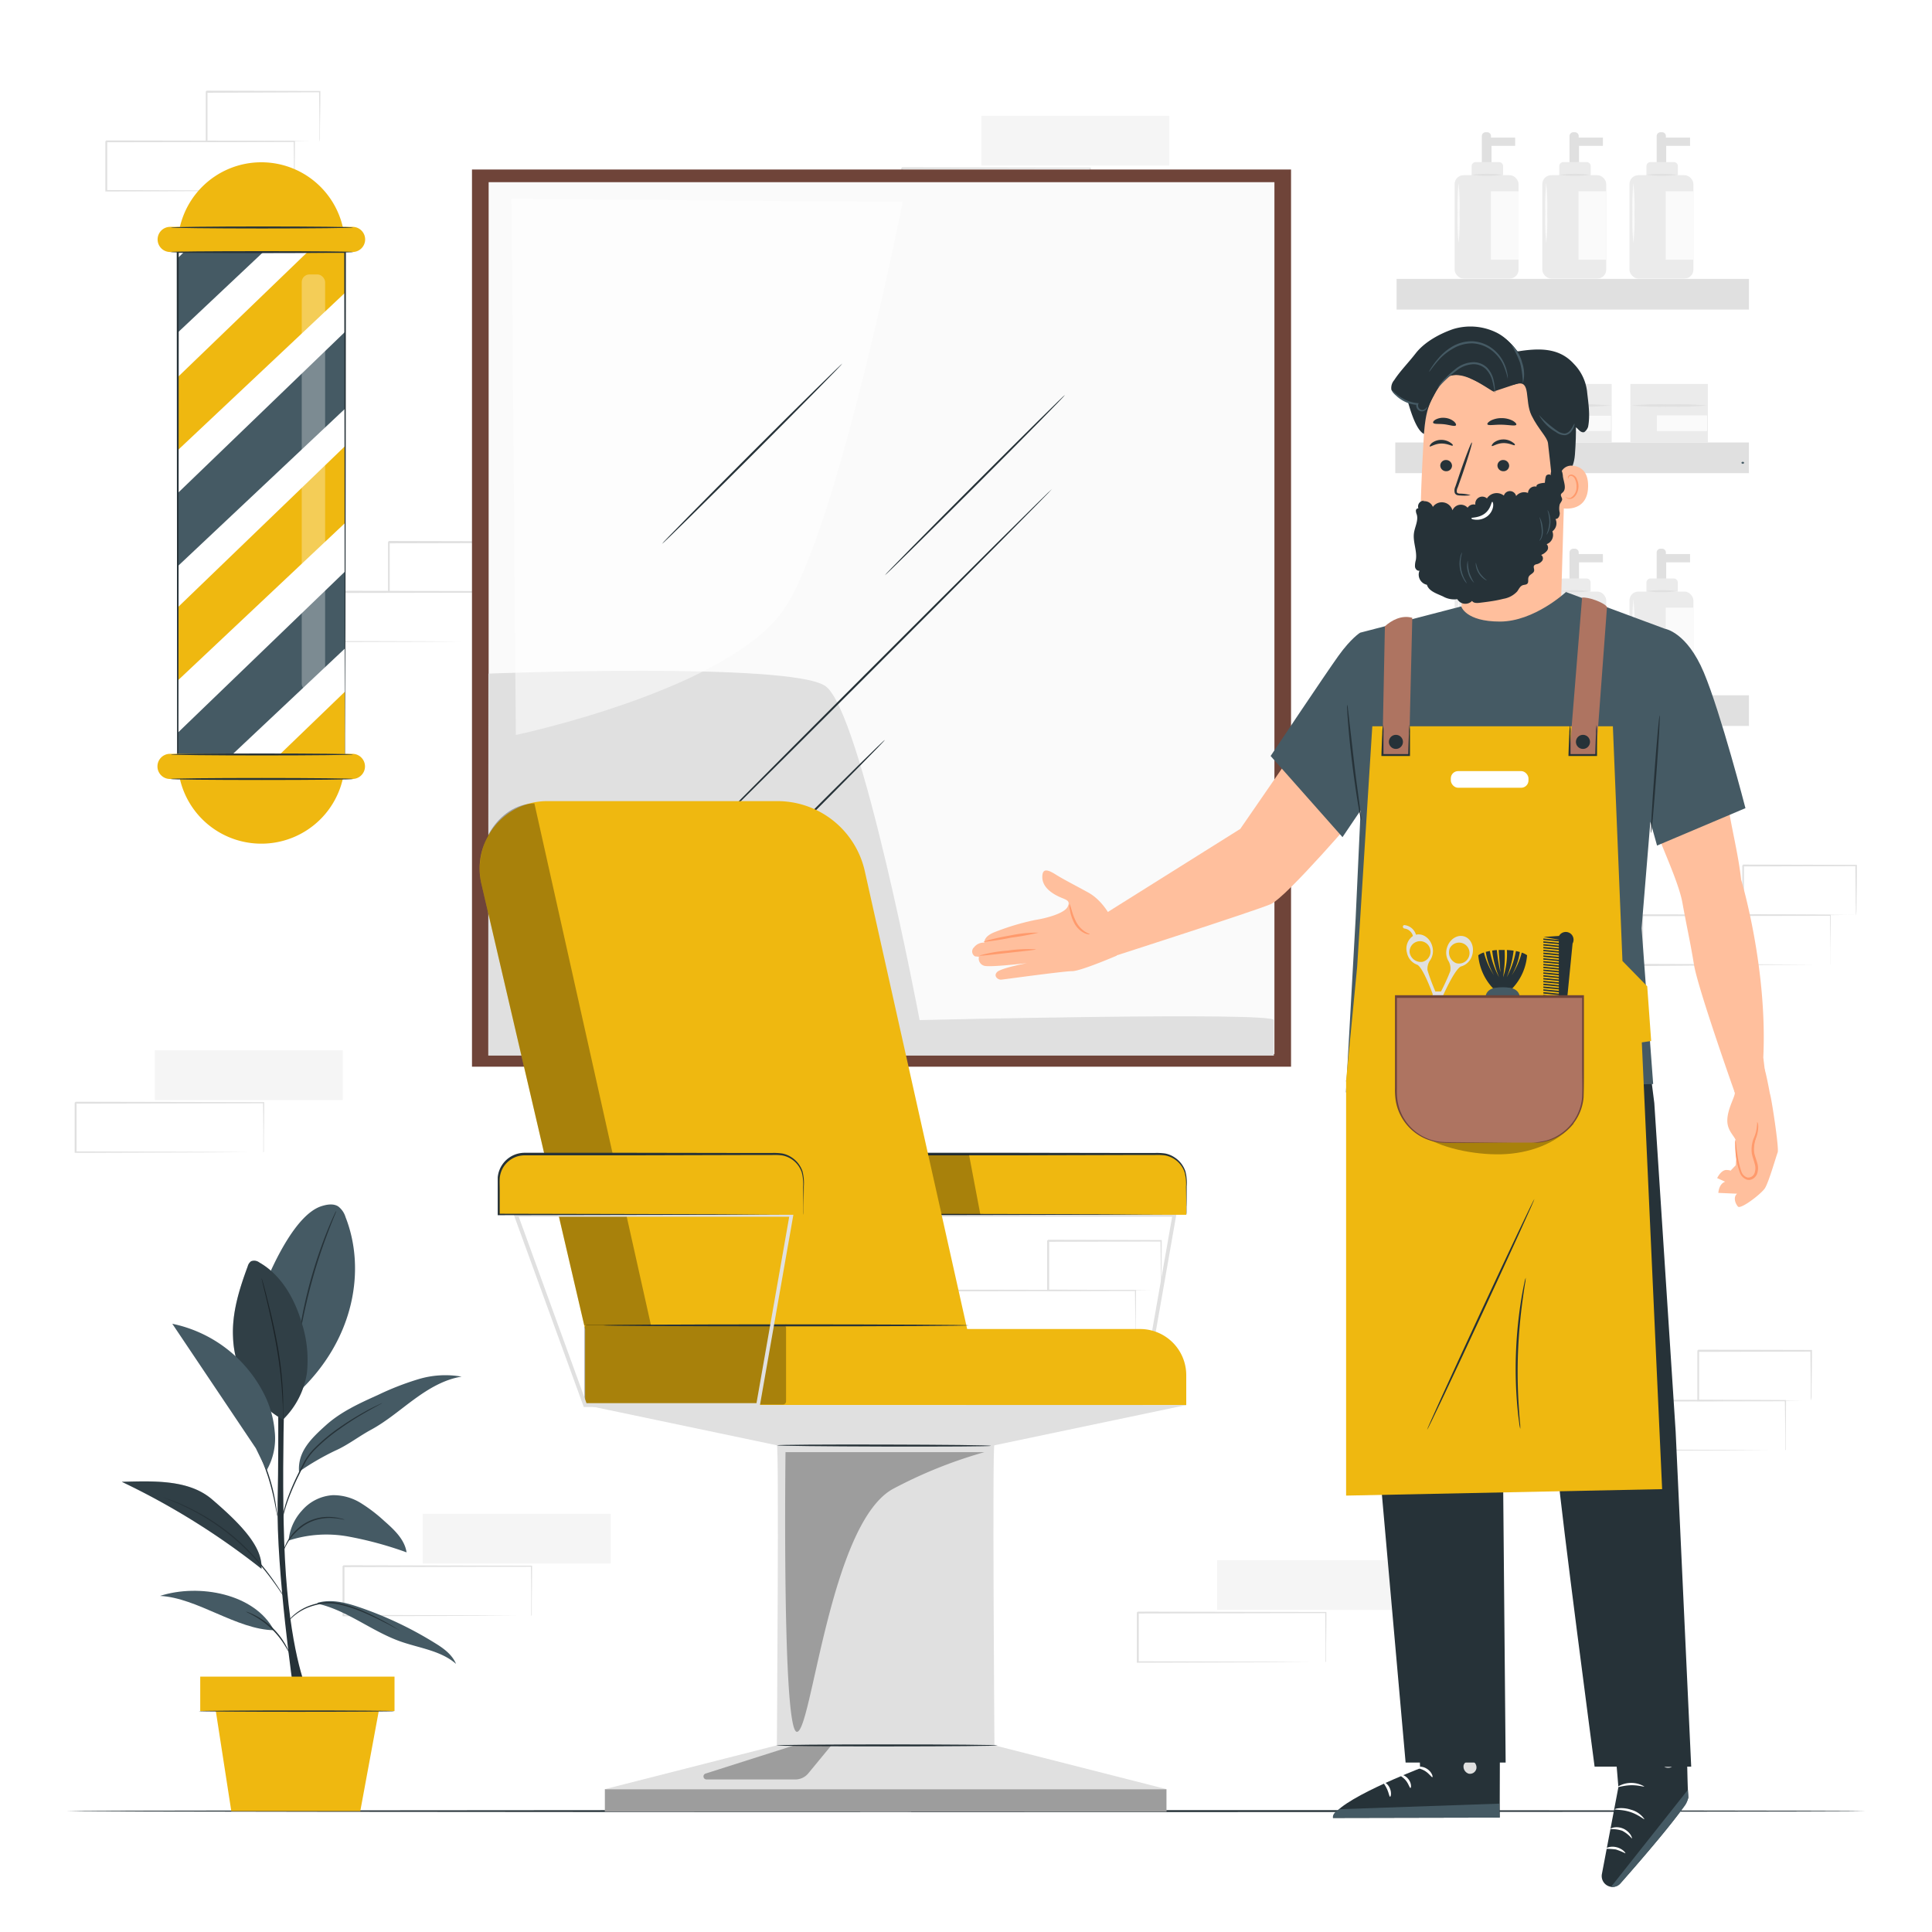 <svg class="animated" id="freepik_stories-barbershop-waiting-clients" xmlns="http://www.w3.org/2000/svg" viewBox="0 0 500 500" version="1.1" xmlns:xlink="http://www.w3.org/1999/xlink" xmlns:svgjs="http://svgjs.com/svgjs"><style>svg#freepik_stories-barbershop-waiting-clients:not(.animated) .animable {opacity: 0;}svg#freepik_stories-barbershop-waiting-clients.animated #freepik--barber-pole--inject-8 {animation: 1.5s Infinite  linear wind;animation-delay: 0s;}svg#freepik_stories-barbershop-waiting-clients.animated #freepik--Chair--inject-8 {animation: 3.0s 1 forwards cubic-bezier(.36,-0.01,.5,1.38) slideLeft;animation-delay: 0s;}svg#freepik_stories-barbershop-waiting-clients.animated #freepik--Character--inject-8 {animation: 3.0s 1 forwards cubic-bezier(.36,-0.01,.5,1.38) slideLeft;animation-delay: 0s;}            @keyframes wind {                0% {                    transform: rotate( 0deg );                }                25% {                    transform: rotate( 1deg );                }                75% {                    transform: rotate( -1deg );                }            }                    @keyframes slideLeft {                0% {                    opacity: 0;                    transform: translateX(-30px);                }                100% {                    opacity: 1;                    transform: translateX(0);                }            }        </style><g id="freepik--background-complete--inject-8" class="animable" style="transform-origin: 249.945px 226.856px;"><rect x="361.44" y="72.18" width="91.19" height="7.94" style="fill: rgb(224, 224, 224); transform-origin: 407.035px 76.15px;" id="el2erkfs2a8ex" class="animable"></rect><path d="M383.5,43.64V35.22a1,1,0,0,1,1-1h.37a1,1,0,0,1,1,1v.39h6.25v2.14H386v5.89Z" style="fill: rgb(224, 224, 224); transform-origin: 387.81px 38.93px;" id="elvkyovtx28tk" class="animable"></path><rect x="376.46" y="45.34" width="16.54" height="26.75" rx="2.29" style="fill: rgb(235, 235, 235); transform-origin: 384.73px 58.715px;" id="el46xbea82eus" class="animable"></rect><path d="M381.91,41.95h6A1.05,1.05,0,0,1,389,43v2.34a0,0,0,0,1,0,0h-8.14a0,0,0,0,1,0,0V43A1.05,1.05,0,0,1,381.91,41.95Z" style="fill: rgb(235, 235, 235); transform-origin: 384.93px 43.645px;" id="el4mov12dm0vj" class="animable"></path><rect x="385.84" y="49.51" width="7.17" height="17.7" style="fill: rgb(250, 250, 250); transform-origin: 389.425px 58.36px;" id="elympobc7xuy" class="animable"></rect><path d="M389,45.25a33.57,33.57,0,0,1-8.34,0,33.57,33.57,0,0,1,8.34,0Z" style="fill: rgb(224, 224, 224); transform-origin: 384.83px 45.25px;" id="el7f9pgafjojx" class="animable"></path><path d="M377.48,62.93a59.35,59.35,0,0,1-.26-7.79,59.44,59.44,0,0,1,.26-7.8,59.44,59.44,0,0,1,.26,7.8A59.35,59.35,0,0,1,377.48,62.93Z" style="fill: rgb(250, 250, 250); transform-origin: 377.48px 55.135px;" id="elx313lg71278" class="animable"></path><path d="M406.19,43.64V35.22a1,1,0,0,1,1-1h.38a1,1,0,0,1,1,1v.39h6.26v2.14h-6.18v5.89Z" style="fill: rgb(224, 224, 224); transform-origin: 410.51px 38.93px;" id="ell4hi2y0r21" class="animable"></path><rect x="399.15" y="45.34" width="16.54" height="26.75" rx="2.29" style="fill: rgb(235, 235, 235); transform-origin: 407.42px 58.715px;" id="elkascebn0y5r" class="animable"></rect><path d="M404.59,41.95h6A1.05,1.05,0,0,1,411.68,43v2.34a0,0,0,0,1,0,0h-8.14a0,0,0,0,1,0,0V43A1.05,1.05,0,0,1,404.59,41.95Z" style="fill: rgb(235, 235, 235); transform-origin: 407.61px 43.645px;" id="el1fwxp0njln8" class="animable"></path><rect x="408.52" y="49.51" width="7.17" height="17.7" style="fill: rgb(250, 250, 250); transform-origin: 412.105px 58.36px;" id="el45huferggbo" class="animable"></rect><path d="M411.68,45.25a33.57,33.57,0,0,1-8.34,0,33.57,33.57,0,0,1,8.34,0Z" style="fill: rgb(224, 224, 224); transform-origin: 407.51px 45.25px;" id="el7t2t320v5ae" class="animable"></path><path d="M400.17,62.93a57.33,57.33,0,0,1-.26-7.79,57.42,57.42,0,0,1,.26-7.8,60.61,60.61,0,0,1,.25,7.8A60.51,60.51,0,0,1,400.17,62.93Z" style="fill: rgb(250, 250, 250); transform-origin: 400.164px 55.135px;" id="elqwkh3n0rw1c" class="animable"></path><path d="M428.75,43.64V35.22a1,1,0,0,1,1-1h.38a1,1,0,0,1,1,1v.39h6.26v2.14h-6.18v5.89Z" style="fill: rgb(224, 224, 224); transform-origin: 433.07px 38.93px;" id="elwb9jv2nto8h" class="animable"></path><rect x="421.71" y="45.34" width="16.54" height="26.75" rx="2.29" style="fill: rgb(235, 235, 235); transform-origin: 429.98px 58.715px;" id="el446igff90yn" class="animable"></rect><path d="M427.16,41.95h6A1.05,1.05,0,0,1,434.24,43v2.34a0,0,0,0,1,0,0H426.1a0,0,0,0,1,0,0V43A1.05,1.05,0,0,1,427.16,41.95Z" style="fill: rgb(235, 235, 235); transform-origin: 430.17px 43.645px;" id="elbz2j8rl6fz7" class="animable"></path><rect x="431.08" y="49.51" width="7.17" height="17.7" style="fill: rgb(250, 250, 250); transform-origin: 434.665px 58.36px;" id="el5k3w6vt86ct" class="animable"></rect><path d="M434.24,45.25a33.57,33.57,0,0,1-8.34,0,33.57,33.57,0,0,1,8.34,0Z" style="fill: rgb(224, 224, 224); transform-origin: 430.07px 45.25px;" id="elcf1josvgj7h" class="animable"></path><path d="M422.73,62.93a57.33,57.33,0,0,1-.26-7.79,57.42,57.42,0,0,1,.26-7.8,59.44,59.44,0,0,1,.26,7.8A59.35,59.35,0,0,1,422.73,62.93Z" style="fill: rgb(250, 250, 250); transform-origin: 422.728px 55.135px;" id="eleglhzosheo" class="animable"></path><rect x="361.44" y="179.94" width="91.19" height="7.94" style="fill: rgb(224, 224, 224); transform-origin: 407.035px 183.91px;" id="el37cju8hw9yw" class="animable"></rect><path d="M383.5,151.4V143a1,1,0,0,1,1-1h.37a1,1,0,0,1,1,1v.39h6.25v2.14H386v5.89Z" style="fill: rgb(224, 224, 224); transform-origin: 387.81px 146.71px;" id="ele2gix5yh2bq" class="animable"></path><rect x="376.46" y="153.1" width="16.54" height="26.75" rx="2.29" style="fill: rgb(235, 235, 235); transform-origin: 384.73px 166.475px;" id="elc194q9y0n4k" class="animable"></rect><path d="M381.91,149.71h6a1.05,1.05,0,0,1,1.05,1.05v2.34a0,0,0,0,1,0,0h-8.14a0,0,0,0,1,0,0v-2.34A1.05,1.05,0,0,1,381.91,149.71Z" style="fill: rgb(235, 235, 235); transform-origin: 384.89px 151.405px;" id="eltpehr44r94c" class="animable"></path><rect x="385.84" y="157.27" width="7.17" height="17.7" style="fill: rgb(250, 250, 250); transform-origin: 389.425px 166.12px;" id="elj8t6pn9xlvk" class="animable"></rect><path d="M389,153a33.57,33.57,0,0,1-8.34,0,33.57,33.57,0,0,1,8.34,0Z" style="fill: rgb(224, 224, 224); transform-origin: 384.83px 153px;" id="eldpzq4mc95x8" class="animable"></path><path d="M377.48,170.69a59.35,59.35,0,0,1-.26-7.79,59.44,59.44,0,0,1,.26-7.8,59.44,59.44,0,0,1,.26,7.8A59.35,59.35,0,0,1,377.48,170.69Z" style="fill: rgb(250, 250, 250); transform-origin: 377.48px 162.895px;" id="ell7otltsof5" class="animable"></path><path d="M406.19,151.4V143a1,1,0,0,1,1-1h.38a1,1,0,0,1,1,1v.39h6.26v2.14h-6.18v5.89Z" style="fill: rgb(224, 224, 224); transform-origin: 410.51px 146.71px;" id="elqt3crfdbgu" class="animable"></path><rect x="399.15" y="153.1" width="16.54" height="26.75" rx="2.29" style="fill: rgb(235, 235, 235); transform-origin: 407.42px 166.475px;" id="elw67kjr8ozca" class="animable"></rect><path d="M404.59,149.71h6a1.05,1.05,0,0,1,1.05,1.05v2.34a0,0,0,0,1,0,0h-8.14a0,0,0,0,1,0,0v-2.34A1.05,1.05,0,0,1,404.59,149.71Z" style="fill: rgb(235, 235, 235); transform-origin: 407.57px 151.405px;" id="elida4zerz5ed" class="animable"></path><rect x="408.52" y="157.27" width="7.17" height="17.7" style="fill: rgb(250, 250, 250); transform-origin: 412.105px 166.12px;" id="eldf7ck2z041" class="animable"></rect><path d="M411.68,153a33.57,33.57,0,0,1-8.34,0,33.57,33.57,0,0,1,8.34,0Z" style="fill: rgb(224, 224, 224); transform-origin: 407.51px 153px;" id="eli7s5uipw1lf" class="animable"></path><path d="M400.17,170.69a57.33,57.33,0,0,1-.26-7.79,57.42,57.42,0,0,1,.26-7.8,60.61,60.61,0,0,1,.25,7.8A60.51,60.51,0,0,1,400.17,170.69Z" style="fill: rgb(250, 250, 250); transform-origin: 400.164px 162.895px;" id="el2c62lcgjg3l" class="animable"></path><path d="M428.75,151.4V143a1,1,0,0,1,1-1h.38a1,1,0,0,1,1,1v.39h6.26v2.14h-6.18v5.89Z" style="fill: rgb(224, 224, 224); transform-origin: 433.07px 146.71px;" id="elom9tje6f16" class="animable"></path><rect x="421.71" y="153.1" width="16.54" height="26.75" rx="2.29" style="fill: rgb(235, 235, 235); transform-origin: 429.98px 166.475px;" id="elh2gfq2d0g1" class="animable"></rect><path d="M427.16,149.71h6a1.05,1.05,0,0,1,1.05,1.05v2.34a0,0,0,0,1,0,0H426.1a0,0,0,0,1,0,0v-2.34A1.05,1.05,0,0,1,427.16,149.71Z" style="fill: rgb(235, 235, 235); transform-origin: 430.155px 151.405px;" id="elx445zwfgs9" class="animable"></path><rect x="431.08" y="157.27" width="7.17" height="17.7" style="fill: rgb(250, 250, 250); transform-origin: 434.665px 166.12px;" id="elxz1p99pptlb" class="animable"></rect><path d="M434.24,153a33.57,33.57,0,0,1-8.34,0,33.57,33.57,0,0,1,8.34,0Z" style="fill: rgb(224, 224, 224); transform-origin: 430.07px 153px;" id="elychl2xwtcom" class="animable"></path><path d="M422.73,170.69a57.33,57.33,0,0,1-.26-7.79,57.42,57.42,0,0,1,.26-7.8,59.44,59.44,0,0,1,.26,7.8A59.35,59.35,0,0,1,422.73,170.69Z" style="fill: rgb(250, 250, 250); transform-origin: 422.728px 162.895px;" id="el5ztxx9nsj7t" class="animable"></path><rect x="361.1" y="114.51" width="91.52" height="7.94" style="fill: rgb(224, 224, 224); transform-origin: 406.86px 118.48px;" id="elw68c9kdcwqk" class="animable"></rect><rect x="373.22" y="99.37" width="20.05" height="15.14" style="fill: rgb(235, 235, 235); transform-origin: 383.245px 106.94px;" id="elk5i4c8arvod" class="animable"></rect><path d="M393,104.94a81.48,81.48,0,0,1-9.79.3,81.59,81.59,0,0,1-9.8-.3,81.59,81.59,0,0,1,9.8-.3A81.48,81.48,0,0,1,393,104.94Z" style="fill: rgb(224, 224, 224); transform-origin: 383.205px 104.94px;" id="elyg4l95e2dj" class="animable"></path><rect x="380.07" y="107.59" width="12.96" height="3.9" style="fill: rgb(255, 255, 255); transform-origin: 386.55px 109.54px;" id="eleszswotcb8" class="animable"></rect><path d="M393.06,111.52h-13v-4h13Z" style="fill: rgb(250, 250, 250); transform-origin: 386.56px 109.52px;" id="el89vdxsd2ke3" class="animable"></path><rect x="397.06" y="99.37" width="20.05" height="15.14" style="fill: rgb(235, 235, 235); transform-origin: 407.085px 106.94px;" id="el8u9bajxopx4" class="animable"></rect><path d="M416.87,104.94a81.73,81.73,0,0,1-9.8.3,81.73,81.73,0,0,1-9.8-.3,81.73,81.73,0,0,1,9.8-.3A81.73,81.73,0,0,1,416.87,104.94Z" style="fill: rgb(224, 224, 224); transform-origin: 407.07px 104.94px;" id="elqfwkkiq942r" class="animable"></path><rect x="403.91" y="107.59" width="12.96" height="3.9" style="fill: rgb(255, 255, 255); transform-origin: 410.39px 109.54px;" id="elmb7kwbpep7k" class="animable"></rect><path d="M403.94,111.47h12.9v-3.85h-12.9Z" style="fill: rgb(250, 250, 250); transform-origin: 410.39px 109.545px;" id="elzrybt6r5z4" class="animable"></path><rect x="421.94" y="99.37" width="20.05" height="15.14" style="fill: rgb(235, 235, 235); transform-origin: 431.965px 106.94px;" id="elcrlqnt74e6c" class="animable"></rect><path d="M441.76,104.94a81.73,81.73,0,0,1-9.8.3,81.73,81.73,0,0,1-9.8-.3,81.73,81.73,0,0,1,9.8-.3A81.73,81.73,0,0,1,441.76,104.94Z" style="fill: rgb(224, 224, 224); transform-origin: 431.96px 104.94px;" id="elbiskpgv7h5" class="animable"></path><rect x="428.8" y="107.59" width="12.96" height="3.9" style="fill: rgb(255, 255, 255); transform-origin: 435.28px 109.54px;" id="el4w0txi5srao" class="animable"></rect><path d="M441.79,111.52h-13v-4h13Z" style="fill: rgb(250, 250, 250); transform-origin: 435.29px 109.52px;" id="el1tyuxcino9w" class="animable"></path><path d="M451.37,119.77c0,.14-.16.26-.34.26s-.35-.12-.35-.26.16-.26.35-.26S451.37,119.62,451.37,119.77Z" style="fill: rgb(69, 90, 100); transform-origin: 451.025px 119.77px;" id="elh8awzbywo9" class="animable"></path><rect x="314.97" y="403.77" width="48.65" height="12.87" style="fill: rgb(245, 245, 245); transform-origin: 339.295px 410.205px;" id="elri0kh3fv8h" class="animable"></rect><path d="M343.05,430.19a1,1,0,0,1,0-.23c0-.17,0-.39,0-.66,0-.61,0-1.45,0-2.53,0-2.22-.05-5.42-.08-9.45l.15.15-48.65.1c.11-.11-.25.25.24-.25h0v12.86l-.24-.24,34.67.11,10.23.07,2.77,0,.72,0h.26l-.23,0-.69,0-2.72,0-10.17.07-34.84.11h-.25V417.33h0c.49-.49.14-.13.25-.24l48.65.09h.15v.15c0,4.07-.07,7.29-.08,9.54,0,1.07,0,1.9,0,2.5,0,.26,0,.46,0,.63A1.23,1.23,0,0,1,343.05,430.19Z" style="fill: rgb(224, 224, 224); transform-origin: 318.745px 423.682px;" id="el3r8rtffj5bj" class="animable"></path><rect x="253.97" y="29.97" width="48.65" height="12.87" style="fill: rgb(245, 245, 245); transform-origin: 278.295px 36.405px;" id="elmhxer05g0bl" class="animable"></rect><path d="M282.05,56.39a2.07,2.07,0,0,1,0-.23l0-.66c0-.61,0-1.45,0-2.53,0-2.22-.05-5.42-.09-9.45l.15.15-48.65.1.25-.25h0v6.53q0,3.22,0,6.33l-.24-.24,34.67.11,10.24.07,2.76,0,.73,0h.25s-.07,0-.22,0l-.7,0-2.71,0-10.18.07-34.84.11h-.24v-.25q0-3.11,0-6.33V43.53h0l.25-.24,48.65.09h.16v.15c0,4.07-.07,7.29-.09,9.54,0,1.07,0,1.9,0,2.5,0,.26,0,.46,0,.63S282.06,56.4,282.05,56.39Z" style="fill: rgb(224, 224, 224); transform-origin: 257.76px 49.895px;" id="elvuhjxmnatnf" class="animable"></path><rect x="109.4" y="391.76" width="48.65" height="12.87" style="fill: rgb(245, 245, 245); transform-origin: 133.725px 398.195px;" id="elodoqawtrtol" class="animable"></rect><path d="M137.48,418.19a1,1,0,0,1,0-.23v-.66c0-.61,0-1.45,0-2.54,0-2.22,0-5.41-.08-9.44l.15.15-48.65.1c.11-.11-.25.24.24-.25h0v12.85l-.24-.24,34.67.11,10.23.07,2.77,0h.72l.26,0-.23,0h-.69l-2.72,0-10.17.07-34.84.11h-.25V405.34h0l.25-.25,48.65.1h.15v.15c0,4.07-.06,7.29-.08,9.53,0,1.07,0,1.9,0,2.5,0,.26,0,.47,0,.64A1.23,1.23,0,0,1,137.48,418.19Z" style="fill: rgb(224, 224, 224); transform-origin: 113.175px 411.69px;" id="elywm6rw5ej6a" class="animable"></path><rect x="40.07" y="271.82" width="48.65" height="12.87" style="fill: rgb(245, 245, 245); transform-origin: 64.395px 278.255px;" id="elanee1tar21r" class="animable"></rect><path d="M68.15,298.24a1,1,0,0,1,0-.23v-.66c0-.61,0-1.45,0-2.53,0-2.23,0-5.42-.08-9.45l.15.15-48.65.1c.11-.11-.25.25.24-.25h0v12.86l-.25-.24,34.68.11,10.23.07,2.77,0,.72,0h.26l-.23,0h-.69l-2.72,0-10.18.07-34.84.11h-.24V285.38h0l.25-.25,48.65.1h.15v.15c0,4.07-.07,7.29-.09,9.54,0,1.06,0,1.9,0,2.5,0,.26,0,.46,0,.63A1.23,1.23,0,0,1,68.15,298.24Z" style="fill: rgb(224, 224, 224); transform-origin: 43.845px 291.74px;" id="elj0y21o0ocmr" class="animable"></path><path d="M293.82,346.82s0-.09,0-.24l0-.66c0-.6,0-1.45,0-2.53,0-2.22-.05-5.42-.09-9.44l.15.15-48.65.09.25-.24h0v6.52q0,3.22,0,6.33l-.24-.24,34.67.11,10.24.07,2.76,0h.73l.25,0h-.22l-.7,0-2.71,0L280,347l-34.84.11h-.24v-.24q0-3.1,0-6.33V334h0l.25-.25,48.65.1H294V334c0,4.06-.07,7.29-.09,9.53,0,1.07,0,1.9,0,2.5l0,.63A.85.85,0,0,1,293.82,346.82Z" style="fill: rgb(224, 224, 224); transform-origin: 269.46px 340.43px;" id="elr9kvevlq9hk" class="animable"></path><path d="M300.42,334a1.41,1.41,0,0,1,0-.25c0-.18,0-.41,0-.68,0-.63,0-1.49,0-2.58,0-2.26-.06-5.44-.1-9.36l.18.17-29.23.07c-.22.23.3-.3.25-.24h0v3.33c0,1.11,0,2.2,0,3.28,0,2.15,0,4.24,0,6.24l-.23-.24,20.91.11,6.09.07,1.64,0,.59,0a3.28,3.28,0,0,1-.53,0l-1.59,0-6,.06-21.07.11H271V334c0-2,0-4.09,0-6.24V321.1h0l.25-.25,29.23.07h.18v.18c0,4-.07,7.18-.1,9.47,0,1.07,0,1.92,0,2.54A6.84,6.84,0,0,1,300.42,334Z" style="fill: rgb(224, 224, 224); transform-origin: 285.83px 327.47px;" id="elnwvpk491l5h" class="animable"></path><path d="M123.16,166.11s0-.09,0-.24l0-.66c0-.6,0-1.45,0-2.53,0-2.22,0-5.42-.09-9.44l.15.15-48.64.09.24-.24h0v6.52c0,2.14,0,4.26,0,6.33l-.24-.24,34.67.11,10.24.06,2.76,0h.73a1.27,1.27,0,0,1,.25,0h-.22l-.69,0-2.72,0-10.18.07-34.84.11h-.24v-6.57c0-1.08,0-2.16,0-3.25v-3.27h0c.5-.5.14-.14.26-.25l48.64.1h.16v.15c0,4.06-.07,7.29-.09,9.53,0,1.07,0,1.9,0,2.5l0,.63A.85.85,0,0,1,123.16,166.11Z" style="fill: rgb(224, 224, 224); transform-origin: 98.87px 159.518px;" id="el9fgj11krao8" class="animable"></path><path d="M129.76,153.24s0-.09,0-.25,0-.41,0-.68c0-.63,0-1.49,0-2.58,0-2.26-.06-5.45-.1-9.36l.18.17-29.23.07c-.22.22.3-.3.25-.24h0v3.33c0,1.11,0,2.2,0,3.28v6.24l-.24-.24,20.91.11,6.09.07,1.64,0,.59,0a3.28,3.28,0,0,1-.53,0l-1.59,0-6,.06-21.07.11h-.24v-.23c0-2,0-4.09,0-6.24v-6.61h0l.25-.25,29.23.07h.18v.18c0,4-.07,7.18-.1,9.47,0,1.07,0,1.91,0,2.54A6.84,6.84,0,0,1,129.76,153.24Z" style="fill: rgb(224, 224, 224); transform-origin: 115.25px 146.665px;" id="elzct8x4xgc5p" class="animable"></path><path d="M76.08,49.45s0-.09,0-.24,0-.39,0-.66c0-.6,0-1.45,0-2.53,0-2.22,0-5.42-.08-9.45l.15.16-48.65.09.25-.25h0v6.53c0,2.15,0,4.27,0,6.34l-.24-.25,34.67.11,10.23.07,2.77,0,.73,0a.72.72,0,0,1,.25,0h-.22l-.7,0-2.71,0-10.18.07-34.84.11h-.24v-.24c0-2.07,0-4.19,0-6.34V36.58h0l.25-.24,48.65.09h.15v.15c0,4.07-.06,7.3-.08,9.54,0,1.07,0,1.9,0,2.5,0,.26,0,.47,0,.63A.85.85,0,0,1,76.08,49.45Z" style="fill: rgb(224, 224, 224); transform-origin: 51.795px 42.945px;" id="elfp0g9hnxkcp" class="animable"></path><path d="M82.68,36.57a1.1,1.1,0,0,1,0-.24c0-.19,0-.41,0-.68,0-.64,0-1.5,0-2.58,0-2.26-.06-5.45-.1-9.37l.18.18L53.45,24c-.22.22.3-.3.24-.25h0v6.62q0,3.24,0,6.24l-.23-.23,20.91.11,6.09.07,1.64,0,.59,0a3.28,3.28,0,0,1-.53,0l-1.6,0-6,.07-21.07.11h-.24v-.24c0-2,0-4.08,0-6.24V23.71h0c-.06.06.47-.47.25-.24l29.23.07h.18v.17c0,4-.08,7.19-.1,9.48,0,1.06,0,1.91,0,2.54S82.69,36.59,82.68,36.57Z" style="fill: rgb(224, 224, 224); transform-origin: 68.078px 30.076px;" id="ely5qi0pw66fm" class="animable"></path><path d="M462,375.36a1.35,1.35,0,0,1,0-.24l0-.66c0-.6,0-1.45,0-2.53,0-2.22,0-5.42-.09-9.45l.16.16-48.65.09.24-.24h0v12.87l-.25-.25,34.67.11,10.24.07,2.77,0,.72,0,.26,0h-.23l-.69,0-2.72,0-10.18.07-34.84.11h-.24V362.49h0l.25-.25,48.65.09h.15v.15c0,4.07-.07,7.3-.09,9.54,0,1.07,0,1.9,0,2.5l0,.63A1.66,1.66,0,0,1,462,375.36Z" style="fill: rgb(224, 224, 224); transform-origin: 437.695px 368.855px;" id="el2xymsmluid" class="animable"></path><path d="M468.62,362.48s0-.08,0-.24,0-.41,0-.68c0-.64,0-1.5,0-2.58,0-2.26-.06-5.45-.1-9.37l.18.18-29.23.07.25-.25h0V353c0,1.1,0,2.2,0,3.27v6.24l-.24-.23,20.91.11,6.09.07,1.65,0,.58,0a3.28,3.28,0,0,1-.53,0l-1.59,0-6,.07-21.07.11h-.24v-6.48c0-1.07,0-2.17,0-3.27v-3.35h0c-.05.06.47-.47.25-.24l29.23.07h.18v.17c0,4-.07,7.19-.1,9.48,0,1.07,0,1.91,0,2.54A6.36,6.36,0,0,1,468.62,362.48Z" style="fill: rgb(224, 224, 224); transform-origin: 454.108px 355.941px;" id="el558q4jd1z0s" class="animable"></path><path d="M473.69,249.73s0-.09,0-.24l0-.66c0-.6,0-1.45,0-2.53,0-2.22-.05-5.42-.08-9.44l.15.15L425,237.1c.11-.11-.25.25.25-.24h0v1.63c0,.54,0,1.09,0,1.64v9.58l-.24-.25,34.67.11,10.23.07,2.77,0h.72l.26,0h-.23l-.69,0-2.71,0-10.18.07L425,250h-.25V236.88h0l.25-.25,48.65.09h.15v.16c0,4.06-.06,7.29-.08,9.53,0,1.07,0,1.9,0,2.5v.63A.85.85,0,0,1,473.69,249.73Z" style="fill: rgb(224, 224, 224); transform-origin: 449.275px 243.315px;" id="elup648oobppm" class="animable"></path><path d="M480.29,236.86a.77.77,0,0,1,0-.25c0-.18,0-.41,0-.68,0-.64,0-1.5-.05-2.58,0-2.26-.05-5.45-.09-9.37l.18.18-29.23.07.24-.24h0v6.6c0,2.16,0,4.25,0,6.25l-.24-.24,20.92.11,6.09.07,1.64,0,.59,0a5.12,5.12,0,0,1-.53,0l-1.6,0-6,.07-21.07.11h-.23v-.23c0-2,0-4.09,0-6.25V224h0c-.06,0,.47-.48.25-.25l29.23.07h.18V224c0,4-.07,7.19-.09,9.48,0,1.07,0,1.91-.05,2.54S480.3,236.87,480.29,236.86Z" style="fill: rgb(224, 224, 224); transform-origin: 465.738px 230.324px;" id="elzbmodrd7hwr" class="animable"></path></g><g id="freepik--Floor--inject-8" class="animable" style="transform-origin: 250px 468.71px;"><path d="M482.83,468.71c0,.14-104.25.26-232.82.26s-232.84-.12-232.84-.26,104.23-.26,232.84-.26S482.83,468.56,482.83,468.71Z" style="fill: rgb(38, 50, 56); transform-origin: 250px 468.71px;" id="el08zlrjgbnvmt" class="animable"></path></g><g id="freepik--Plant--inject-8" class="animable" style="transform-origin: 75.49px 390.211px;"><path d="M76,437.76s-4.53-31.12-4.15-49.23,0-38.49,0-38.49h2.08S72.45,386,74,407.67s5.58,30.09,5.58,30.09H76" style="fill: rgb(38, 50, 56); transform-origin: 75.704px 393.9px;" id="el9uu784l0yb" class="animable"></path><path d="M89.43,315a5.47,5.47,0,0,0-1.9-2.78c-1.32-.84-3.06-.49-4.53,0-6.31,2.23-11.89,14-14.44,20.16l8.37,28.2C92,346.62,94.65,328.23,89.43,315Z" style="fill: rgb(69, 90, 100); transform-origin: 80.22px 336.146px;" id="elvki26rdn5p" class="animable"></path><path d="M87.05,313.38a2.62,2.62,0,0,1-.13.37c-.1.27-.24.61-.41,1-.36.89-.88,2.18-1.49,3.78-1.24,3.21-2.81,7.68-4.21,12.73s-2.36,9.69-3,13.07c-.3,1.69-.53,3.06-.67,4-.07.44-.13.8-.18,1.09a1.74,1.74,0,0,1-.08.38,1.66,1.66,0,0,1,0-.39c0-.29.07-.65.12-1.1.1-1,.29-2.33.56-4a120,120,0,0,1,2.86-13.13,123.25,123.25,0,0,1,4.31-12.72c.65-1.59,1.2-2.87,1.6-3.74l.47-1C87,313.49,87,313.37,87.05,313.38Z" style="fill: rgb(38, 50, 56); transform-origin: 81.959px 331.59px;" id="eliz6012e5ow" class="animable"></path><path d="M73.21,367.39A25.5,25.5,0,0,1,60.31,346c-.3-6.25,1.62-12.39,3.8-18.27a2.33,2.33,0,0,1,.88-1.32,2.22,2.22,0,0,1,2.14.33c5.7,3.24,9.16,9.43,11,15.73a31.54,31.54,0,0,1,1.29,12.93,21.48,21.48,0,0,1-6.2,12" style="fill: rgb(69, 90, 100); transform-origin: 69.941px 346.835px;" id="elz4xbav5q0on" class="animable"></path><path d="M73.21,367.39a1.82,1.82,0,0,1,0-.37c0-.29,0-.65,0-1.09,0-.94,0-2.3-.12-4a107.67,107.67,0,0,0-1.46-13c-.87-5.05-1.92-9.57-2.7-12.84-.39-1.6-.7-2.91-.93-3.87-.1-.43-.18-.78-.24-1.06a1.71,1.71,0,0,1-.06-.37,2.38,2.38,0,0,1,.13.36l.3,1c.26.91.61,2.22,1,3.85.84,3.26,1.94,7.78,2.81,12.84A95.21,95.21,0,0,1,73.28,362c0,1.68,0,3,0,4,0,.44,0,.8,0,1.09A2.24,2.24,0,0,1,73.21,367.39Z" style="fill: rgb(38, 50, 56); transform-origin: 70.49px 349.09px;" id="el4ypr3spxyau" class="animable"></path><g id="elrfkql5xor5c"><g style="opacity: 0.3; transform-origin: 69.941px 346.835px;" class="animable" id="elb4rujbn4dxj"><path d="M73.21,367.39A25.5,25.5,0,0,1,60.31,346c-.3-6.25,1.62-12.39,3.8-18.27a2.33,2.33,0,0,1,.88-1.32,2.22,2.22,0,0,1,2.14.33c5.7,3.24,9.16,9.43,11,15.73a31.54,31.54,0,0,1,1.29,12.93,21.48,21.48,0,0,1-6.2,12" id="el1w03dx3pzbk" class="animable" style="transform-origin: 69.941px 346.835px;"></path></g></g><path d="M82.06,415c7.72,1.7,14.07,7.14,21.52,9.79,4.93,1.75,10.5,2.37,14.44,5.82-1-2.39-3.18-4-5.36-5.33A95.77,95.77,0,0,0,93.15,416c-3.5-1.21-7.3-2.22-10.88-1.22" style="fill: rgb(69, 90, 100); transform-origin: 100.04px 422.491px;" id="el2u60pltrj0w" class="animable"></path><path d="M70.9,421.9c-9.67-.16-19.85-8.39-29.48-8.88,10.07-3.25,24.49-.6,29.48,8.88" style="fill: rgb(69, 90, 100); transform-origin: 56.16px 416.798px;" id="el0ltubwlnsz9r" class="animable"></path><path d="M74.67,398.7a31.49,31.49,0,0,1,15.46-1.05,94.32,94.32,0,0,1,15.09,4.1c-.5-3.35-3.21-5.87-5.76-8.11A40.46,40.46,0,0,0,93.4,389a13.48,13.48,0,0,0-7.27-2.05,11.47,11.47,0,0,0-8,4,13.31,13.31,0,0,0-3.44,7.72" style="fill: rgb(69, 90, 100); transform-origin: 89.945px 394.35px;" id="elf0w1xi6etm" class="animable"></path><path d="M54.83,388c-6.09-5.2-15.31-4.69-23.31-4.51A189.8,189.8,0,0,1,67.67,406C68,400.39,62.52,394.59,54.83,388Z" style="fill: rgb(69, 90, 100); transform-origin: 49.602px 394.693px;" id="elayj1x7c8b0r" class="animable"></path><g id="el8a1co8marg"><g style="opacity: 0.3; transform-origin: 49.602px 394.693px;" class="animable" id="elsuctfssbkml"><path d="M54.83,388c-6.09-5.2-15.31-4.69-23.31-4.51A189.8,189.8,0,0,1,67.67,406C68,400.39,62.52,394.59,54.83,388Z" id="elneamyy4oobh" class="animable" style="transform-origin: 49.602px 394.693px;"></path></g></g><path d="M77.41,380.86a67.4,67.4,0,0,1,9.36-5.44C90,374,93,371.64,96.06,370c4-2.18,7.48-5.2,11.17-7.89s7.72-5.12,12.23-5.84a24.14,24.14,0,0,0-11.13.65A72.12,72.12,0,0,0,97.85,361c-4.75,2.14-9.58,4.33-13.46,7.81s-7.39,6.89-7,12.09" style="fill: rgb(69, 90, 100); transform-origin: 98.41px 368.401px;" id="elxqlpicqbn8" class="animable"></path><path d="M103.41,421.9a1.56,1.56,0,0,1-.31-.13l-.84-.44c-.73-.39-1.78-1-3.09-1.62-.65-.35-1.38-.71-2.16-1.08s-1.62-.76-2.51-1.15a37.66,37.66,0,0,0-6-2.07,12.88,12.88,0,0,0-6.21-.16,18,18,0,0,0-2.62.79,13.23,13.23,0,0,0-2.13,1.09,13.57,13.57,0,0,0-2.66,2.2c-.56.6-.83,1-.86.95a1.12,1.12,0,0,1,.17-.29c.13-.18.32-.43.59-.75a12.35,12.35,0,0,1,2.63-2.32,13.1,13.1,0,0,1,2.15-1.15,17.3,17.3,0,0,1,2.66-.83,12.94,12.94,0,0,1,6.35.13,36.08,36.08,0,0,1,6,2.12c.89.4,1.73.79,2.5,1.19s1.5.75,2.15,1.11c1.31.69,2.33,1.3,3,1.72l.81.5A1.24,1.24,0,0,1,103.41,421.9Z" style="fill: rgb(38, 50, 56); transform-origin: 88.715px 418.253px;" id="elnur4ftgm24s" class="animable"></path><path d="M63.68,417.11a1.91,1.91,0,0,1,.61.17,14.72,14.72,0,0,1,1.57.69,19.06,19.06,0,0,1,8.08,7.76,14.52,14.52,0,0,1,.75,1.55,2.22,2.22,0,0,1,.2.59s-.42-.79-1.16-2a21.49,21.49,0,0,0-8-7.67C64.49,417.49,63.66,417.16,63.68,417.11Z" style="fill: rgb(38, 50, 56); transform-origin: 69.285px 422.49px;" id="elfaf5zzznrf" class="animable"></path><path d="M42.29,387.54a1.64,1.64,0,0,1,.41.13l1.16.41,1.83.67c.72.27,1.49.66,2.37,1.05a55.67,55.67,0,0,1,12.58,8,60.9,60.9,0,0,1,5.87,5.79,63.52,63.52,0,0,1,4.17,5.27c1.1,1.57,1.94,2.87,2.51,3.77l.67,1a1.79,1.79,0,0,1,.21.37,2.11,2.11,0,0,1-.27-.33l-.72-1c-.61-.88-1.47-2.16-2.6-3.7s-2.54-3.32-4.2-5.21a65.41,65.41,0,0,0-5.86-5.73A58.87,58.87,0,0,0,48,390c-.86-.4-1.63-.81-2.33-1.09l-1.8-.73-1.14-.47A2,2,0,0,1,42.29,387.54Z" style="fill: rgb(38, 50, 56); transform-origin: 58.18px 400.77px;" id="elgwvwdgqwiw9" class="animable"></path><path d="M89.18,393.27a3.31,3.31,0,0,1-.77-.1l-.89-.16c-.34-.07-.75-.07-1.19-.12a12.23,12.23,0,0,0-6.64,1.31,12,12,0,0,0-3,2.25,13.53,13.53,0,0,0-2,2.4,20.46,20.46,0,0,0-1.33,2.54,2.93,2.93,0,0,1,.2-.76,11.6,11.6,0,0,1,.92-1.91,13.18,13.18,0,0,1,1.93-2.5,11.64,11.64,0,0,1,3.09-2.32,11.76,11.76,0,0,1,6.82-1.25,10.81,10.81,0,0,1,1.2.17l.89.22A3.8,3.8,0,0,1,89.18,393.27Z" style="fill: rgb(38, 50, 56); transform-origin: 81.27px 396.979px;" id="el2xoc2iay68g" class="animable"></path><path d="M98.9,363.12a2.25,2.25,0,0,1-.37.23l-1.08.59c-.93.5-2.28,1.25-3.92,2.21s-3.56,2.18-5.61,3.65A46.2,46.2,0,0,0,81.67,375a15.57,15.57,0,0,0-2.56,3.31c-.63,1.21-1.24,2.39-1.79,3.52A63.88,63.88,0,0,0,74.63,388a40.33,40.33,0,0,0-1.31,4.31c-.24,1-.33,1.62-.37,1.61a3.4,3.4,0,0,1,0-.43c0-.27.1-.69.2-1.21a33.25,33.25,0,0,1,1.21-4.36A60.21,60.21,0,0,1,77,381.73c.55-1.14,1.15-2.32,1.78-3.54a16.16,16.16,0,0,1,2.61-3.39,45.26,45.26,0,0,1,6.32-5.26c2.07-1.46,4-2.64,5.66-3.6s3-1.65,4-2.12l1.11-.53A2.21,2.21,0,0,1,98.9,363.12Z" style="fill: rgb(38, 50, 56); transform-origin: 85.922px 378.52px;" id="el14r6g8vb3o2" class="animable"></path><path d="M71.79,392.4a3.86,3.86,0,0,1-.2-.82c-.11-.59-.25-1.34-.42-2.23a63.5,63.5,0,0,0-1.83-7.26,64.31,64.31,0,0,0-2.76-6.95c-.37-.83-.69-1.52-.94-2.07a4,4,0,0,1-.31-.78,4.52,4.52,0,0,1,.43.72c.26.47.62,1.16,1,2a47.76,47.76,0,0,1,4.61,14.28c.15.95.26,1.72.32,2.25A4.39,4.39,0,0,1,71.79,392.4Z" style="fill: rgb(38, 50, 56); transform-origin: 68.56px 382.345px;" id="el0teklngdusbi" class="animable"></path><path d="M71.09,370.4A26.43,26.43,0,0,0,67.94,360a34.43,34.43,0,0,0-23.35-17.41l21.62,32.22L69,380.53A16.55,16.55,0,0,0,71.09,370.4Z" style="fill: rgb(69, 90, 100); transform-origin: 57.894px 361.56px;" id="eluujqacc7mun" class="animable"></path><rect x="51.82" y="433.91" width="50.28" height="8.91" style="fill: #EFB810; transform-origin: 76.96px 438.365px;" id="elc2wrfgf5zte" class="animable"></rect><polygon points="55.58 441.06 59.86 468.71 93.24 468.71 98.35 441.06 55.58 441.06" style="fill: #EFB810; transform-origin: 76.965px 454.885px;" id="el6wfda5zhj5h" class="animable"></polygon><path d="M102.08,442.84c0,.09-11.35.17-25.33.17s-25.33-.08-25.33-.17,11.34-.18,25.33-.18S102.08,442.74,102.08,442.84Z" style="fill: rgb(38, 50, 56); transform-origin: 76.75px 442.835px;" id="el3yer248cimj" class="animable"></path></g><g id="freepik--barber-pole--inject-8" class="animable" style="transform-origin: 67.625px 130.17px;"><rect x="46.02" y="65.22" width="43.25" height="135.32" style="fill: rgb(255, 255, 255); transform-origin: 67.645px 132.88px;" id="elcar6vt2az4" class="animable"></rect><polygon points="46.02 116.5 89.27 75.79 89.27 65.22 79.59 65.22 46.02 97.58 46.02 116.5" style="fill: #EFB810; transform-origin: 67.645px 90.86px;" id="el127vxc13h3ml" class="animable"></polygon><polygon points="46.02 86.05 68.14 65.22 47.62 65.22 46.02 66.77 46.02 86.05" style="fill: rgb(69, 90, 100); transform-origin: 57.08px 75.635px;" id="elp26n4j63rkq" class="animable"></polygon><polygon points="89.27 115.48 46.02 157.17 46.02 176.1 89.27 135.38 89.27 115.48" style="fill: #EFB810; transform-origin: 67.645px 145.79px;" id="elncw668tgyik" class="animable"></polygon><polygon points="46.02 127.6 46.02 146.52 89.27 105.8 89.27 85.91 46.02 127.6" style="fill: rgb(69, 90, 100); transform-origin: 67.645px 116.215px;" id="elk2icidktdp" class="animable"></polygon><polygon points="89.27 147.93 46.02 189.62 46.02 200.54 54.52 200.54 89.27 167.83 89.27 147.93" style="fill: rgb(69, 90, 100); transform-origin: 67.645px 174.235px;" id="elmedntbflb2" class="animable"></polygon><polygon points="89.27 179 66.92 200.54 87.14 200.54 89.27 198.54 89.27 179" style="fill: #EFB810; transform-origin: 78.095px 189.77px;" id="ellanzyoq0sdc" class="animable"></polygon><path d="M89.27,200.54s0-.23,0-.68,0-1.11,0-2c0-1.75,0-4.3,0-7.61,0-6.62,0-16.24-.07-28.3,0-24.09-.07-57.89-.11-96.76l.25.25H46l.26-.26c0,54.43-.07,103.16-.09,135.32l-.17-.17,31.77.1,8.51,0h2.21l.76,0-.73,0-2.17,0-8.48,0L46,200.71h-.17v-.17c0-32.16-.05-80.89-.09-135.32V65H89.52v.25c0,38.94-.09,72.8-.12,96.94,0,12-.05,21.63-.07,28.24,0,3.28,0,5.82,0,7.55,0,.85,0,1.49,0,1.94S89.27,200.54,89.27,200.54Z" style="fill: rgb(38, 50, 56); transform-origin: 67.63px 132.855px;" id="elgx6sr8edkaq" class="animable"></path><path d="M44,195.09h47.2a3.26,3.26,0,0,1,3.26,3.25h0a3.26,3.26,0,0,1-3.26,3.26H44a3.25,3.25,0,0,1-3.25-3.26h0A3.25,3.25,0,0,1,44,195.09Z" style="fill: #EFB810; transform-origin: 67.605px 198.345px;" id="elfe64y5bgmud" class="animable"></path><path d="M67.64,218.34a21.62,21.62,0,0,0,21.63-21.62H46A21.62,21.62,0,0,0,67.64,218.34Z" style="fill: #EFB810; transform-origin: 67.635px 207.53px;" id="ele00r8fyvzoe" class="animable"></path><path d="M91.42,195.25c0,.14-10.58.26-23.63.26s-23.64-.12-23.64-.26S54.73,195,67.79,195,91.42,195.11,91.42,195.25Z" style="fill: rgb(38, 50, 56); transform-origin: 67.785px 195.255px;" id="el2geefw65fnc" class="animable"></path><path d="M91.42,201.6c0,.15-10.58.26-23.63.26s-23.64-.11-23.64-.26,10.58-.26,23.64-.26S91.42,201.46,91.42,201.6Z" style="fill: rgb(38, 50, 56); transform-origin: 67.785px 201.6px;" id="el661iu2exjz" class="animable"></path><g id="el7xnnyejfsnj"><g style="opacity: 0.3; transform-origin: 81.115px 125.01px;" class="animable" id="elllbp255fmaf"><rect x="78.09" y="71.02" width="6.05" height="107.98" rx="2" style="fill: rgb(255, 255, 255); transform-origin: 81.115px 125.01px;" id="elfck8lerrfhr" class="animable"></rect></g></g><path d="M91.24,65.22H44A3.25,3.25,0,0,1,40.79,62h0A3.25,3.25,0,0,1,44,58.71h47.2A3.26,3.26,0,0,1,94.5,62h0A3.26,3.26,0,0,1,91.24,65.22Z" style="fill: #EFB810; transform-origin: 67.645px 61.965px;" id="el69aasvpw4eh" class="animable"></path><path d="M67.64,42A21.62,21.62,0,0,0,46,63.59H89.27A21.62,21.62,0,0,0,67.64,42Z" style="fill: #EFB810; transform-origin: 67.635px 52.795px;" id="elqn1ngmwrqm" class="animable"></path><path d="M91.42,58.87c0,.14-10.58.26-23.63.26S44.15,59,44.15,58.87s10.58-.26,23.64-.26S91.42,58.72,91.42,58.87Z" style="fill: rgb(38, 50, 56); transform-origin: 67.785px 58.87px;" id="elwref22v2ge" class="animable"></path><path d="M91.42,65.22c0,.14-10.58.26-23.63.26s-23.64-.12-23.64-.26S54.73,65,67.79,65,91.42,65.08,91.42,65.22Z" style="fill: rgb(38, 50, 56); transform-origin: 67.785px 65.24px;" id="el041xzq9jwll" class="animable"></path></g><g id="freepik--Mirror--inject-8" class="animable" style="transform-origin: 228.135px 159.965px;"><rect x="122.15" y="43.87" width="211.97" height="232.19" style="fill: rgb(111, 68, 57); transform-origin: 228.135px 159.965px;" id="el9q14dvx1gqd" class="animable"></rect><rect x="126.46" y="47.15" width="203.36" height="225.63" style="fill: rgb(250, 250, 250); transform-origin: 228.14px 159.965px;" id="el71du2m8kcls" class="animable"></rect><path d="M126.39,174.33s77.85-3,87.15,3.17S238,264,238,264s91.68-2.2,91.68,0v9.19H126.36Z" style="fill: rgb(224, 224, 224); transform-origin: 228.02px 223.395px;" id="ele3wvn9wio7t" class="animable"></path><path d="M272.25,126.56c.1.1-21.47,21.84-48.18,48.55s-48.46,48.29-48.56,48.19S197,201.46,223.7,174.74,272.15,126.46,272.25,126.56Z" style="fill: rgb(38, 50, 56); transform-origin: 223.88px 174.93px;" id="el0oqatayaaao" class="animable"></path><path d="M275.63,102.2c.1.11-10.26,10.64-23.15,23.53S229.06,149,229,148.88s10.27-10.63,23.16-23.52S275.53,102.1,275.63,102.2Z" style="fill: rgb(38, 50, 56); transform-origin: 252.315px 125.54px;" id="elp1rbovwrzy" class="animable"></path><g id="elt3lwm2f26k"><g style="opacity: 0.5; transform-origin: 183px 120.825px;" class="animable" id="el9byjp6msr29"><path d="M132.35,51.44l1.15,138.77s55.88-11.76,69.7-32.94,30.45-105,30.45-105Z" style="fill: rgb(255, 255, 255); transform-origin: 183px 120.825px;" id="elzibhut9705" class="animable"></path></g></g><path d="M218,94.08c.1.1-10.27,10.63-23.15,23.52s-23.43,23.26-23.53,23.16,10.27-10.64,23.16-23.53S217.93,94,218,94.08Z" style="fill: rgb(38, 50, 56); transform-origin: 194.66px 117.42px;" id="elu5vc84vis8n" class="animable"></path><path d="M229,191.5c.11.1-10,10.33-22.47,22.85s-22.75,22.58-22.85,22.48,10-10.33,22.48-22.85S228.85,191.4,229,191.5Z" style="fill: rgb(38, 50, 56); transform-origin: 206.34px 214.165px;" id="el7rxali3oacy" class="animable"></path></g><g id="freepik--Chair--inject-8" class="animable" style="transform-origin: 215.643px 338.11px;"><path d="M295.69,364.13H250.18l-18.29-50.24h72.62Zm-44.81-1h44l8.47-48.24h-70Z" style="fill: rgb(224, 224, 224); transform-origin: 268.2px 339.01px;" id="elxs6hjdu9yqh" class="animable"></path><path d="M307,314.39H228.14v-8.9a6.73,6.73,0,0,1,6.73-6.73h65.41a6.73,6.73,0,0,1,6.73,6.73Z" style="fill: #EFB810; transform-origin: 267.575px 306.575px;" id="el7g4pivytms3" class="animable"></path><path d="M307,314.39s0-.17,0-.49,0-.8,0-1.4c0-1.24,0-3-.06-5.32a11.66,11.66,0,0,0-.36-3.77,6.59,6.59,0,0,0-5-4.38,14.76,14.76,0,0,0-2.69-.11l-5.91,0L263.8,299H235.19a7.26,7.26,0,0,0-2.23.28,6.6,6.6,0,0,0-3.53,2.69,6.49,6.49,0,0,0-1,2.94c-.06,1,0,2.14,0,3.19v6.27l-.26-.26,56.08.12,16.68.07,4.52,0h1.18l.41,0a2.45,2.45,0,0,1-.38,0l-1.14,0-4.46,0-16.62.08-56.27.11h-.26v-6.53c0-1.07,0-2.11,0-3.24a7,7,0,0,1,4.9-6.07,7.46,7.46,0,0,1,2.38-.31h11.42l17.19,0,29.12.05,5.91,0a14.79,14.79,0,0,1,2.75.14,6.7,6.7,0,0,1,2.4,1,6.91,6.91,0,0,1,2.81,3.63,11.75,11.75,0,0,1,.32,3.87c0,2.31,0,4.11-.05,5.36,0,.59,0,1,0,1.38A3.82,3.82,0,0,1,307,314.39Z" style="fill: rgb(38, 50, 56); transform-origin: 267.53px 306.413px;" id="elndsaxtzh8cq" class="animable"></path><path d="M151.43,344,124.59,228.74a17.45,17.45,0,0,1,17-21.41h59.61a23.18,23.18,0,0,1,22.61,18.12L250.31,344Z" style="fill: #EFB810; transform-origin: 187.222px 275.665px;" id="elkoh40smjk0j" class="animable"></path><path d="M201.05,374c.59-1.16,0,77.69,0,77.69l-44.51,11.34v5.82h79.27V374Z" style="fill: rgb(224, 224, 224); transform-origin: 196.175px 421.419px;" id="elmtb1n8zlf17" class="animable"></path><path d="M257.36,374c-.58-1.16,0,77.69,0,77.69l44.52,11.34v5.82H222.61V374Z" style="fill: rgb(224, 224, 224); transform-origin: 262.245px 421.419px;" id="elnk8q0mt9v8" class="animable"></path><path d="M151.43,343.95H295A11.94,11.94,0,0,1,307,355.89v7.75a0,0,0,0,1,0,0H151.43a0,0,0,0,1,0,0V343.95a0,0,0,0,1,0,0Z" style="fill: #EFB810; transform-origin: 229.215px 353.795px;" id="elxe0istn2l5l" class="animable"></path><g id="el3y0pgmu7f9e"><g style="opacity: 0.3; transform-origin: 177.32px 353.175px;" class="animable" id="elbiq4q31rufd"><rect x="151.21" y="342.86" width="52.22" height="20.63" rx="0.8" id="elef12zzlkjy5" class="animable" style="transform-origin: 177.32px 353.175px;"></rect></g></g><polygon points="151.43 363.63 201.05 374.04 257.36 374.04 306.99 363.63 151.43 363.63" style="fill: rgb(224, 224, 224); transform-origin: 229.21px 368.835px;" id="el2p2pzazthvr" class="animable"></polygon><path d="M256.47,374.19c0,.14-12.41.22-27.71.18s-27.71-.18-27.71-.33,12.41-.23,27.71-.19S256.47,374,256.47,374.19Z" style="fill: rgb(38, 50, 56); transform-origin: 228.76px 374.11px;" id="elqaanl8659t" class="animable"></path><path d="M156.08,343c0-.14,21.2-.26,47.34-.26s47.35.12,47.35.26-21.2.26-47.35.26S156.08,343.15,156.08,343Z" style="fill: rgb(38, 50, 56); transform-origin: 203.425px 343px;" id="elern9vfx5xsc" class="animable"></path><g id="eln88e1drcpgk"><g style="opacity: 0.3; transform-origin: 246.965px 306.575px;" class="animable" id="elrfi3to4d75"><polygon points="240.2 298.76 243.7 314.39 253.73 314.39 250.77 298.76 240.2 298.76" id="el4pb2v85qwxq" class="animable" style="transform-origin: 246.965px 306.575px;"></polygon></g></g><g id="el9b4nf8195ve"><g style="opacity: 0.3; transform-origin: 146.317px 275.455px;" class="animable" id="elhob4hxcake"><path d="M138.3,207.91h0c-9.59.26-15.9,11.49-13.71,20.83L151.21,343h17.27Z" id="el185ctfzc1n5i" class="animable" style="transform-origin: 146.317px 275.455px;"></path></g></g><path d="M196.59,364.13H151.08l-18.29-50.24h72.62Zm-44.81-1h44l8.47-48.24h-70Z" style="fill: rgb(224, 224, 224); transform-origin: 169.1px 339.01px;" id="el859cyfscoy" class="animable"></path><path d="M207.91,314.39H129v-8.9a6.73,6.73,0,0,1,6.74-6.73h65.4a6.73,6.73,0,0,1,6.73,6.73Z" style="fill: #EFB810; transform-origin: 168.455px 306.575px;" id="eljcjg3hmhsp" class="animable"></path><path d="M207.91,314.39s0-.17,0-.49,0-.8,0-1.4c0-1.24,0-3-.06-5.32a11.66,11.66,0,0,0-.36-3.77,6.59,6.59,0,0,0-5-4.38,14.69,14.69,0,0,0-2.68-.11l-5.92,0L164.7,299H136.09a7.2,7.2,0,0,0-2.22.28,6.59,6.59,0,0,0-3.54,2.69,6.49,6.49,0,0,0-1,2.94c-.06,1,0,2.14,0,3.19v6.27l-.26-.26,56.08.12,16.69.07,4.51,0h1.18l.41,0a2.37,2.37,0,0,1-.37,0l-1.15,0-4.46,0-16.62.08-56.27.11h-.26v-6.53c0-1.07,0-2.11,0-3.24a7,7,0,0,1,4.9-6.07,7.5,7.5,0,0,1,2.38-.31h11.42l17.19,0,29.12.05,5.92,0a14.72,14.72,0,0,1,2.74.14,6.7,6.7,0,0,1,2.4,1,6.91,6.91,0,0,1,2.81,3.63,12.05,12.05,0,0,1,.33,3.87c0,2.31-.05,4.11-.06,5.36,0,.59,0,1,0,1.38A3.82,3.82,0,0,1,207.91,314.39Z" style="fill: rgb(38, 50, 56); transform-origin: 168.433px 306.413px;" id="elv6tu5ms9cbi" class="animable"></path><path d="M258.19,451.71c0,.14-12.83.26-28.65.26s-28.65-.12-28.65-.26,12.83-.26,28.65-.26S258.19,451.56,258.19,451.71Z" style="fill: rgb(38, 50, 56); transform-origin: 229.54px 451.71px;" id="el772krtxz7nx" class="animable"></path><g id="elbya9azg5gsj"><g style="opacity: 0.3; transform-origin: 228.987px 412.003px;" class="animable" id="eliha7b8bkwx"><path d="M203.29,375.81s-.91,71.75,2.9,72.38,8.51-53.89,24.91-62.86a119.41,119.41,0,0,1,23.68-9.52Z" id="elm9pk9zh115" class="animable" style="transform-origin: 228.987px 412.003px;"></path></g></g><g id="elfa4r9ugsvqp"><g style="opacity: 0.3; transform-origin: 229.21px 465.98px;" class="animable" id="eltu6yeuc4aph"><rect x="156.54" y="463.07" width="145.34" height="5.82" id="el2jiky3x893b" class="animable" style="transform-origin: 229.21px 465.98px;"></rect></g></g><g id="el46oxcketlt6"><g style="opacity: 0.3; transform-origin: 198.588px 456.13px;" class="animable" id="eld2wpjquf2x"><path d="M182.59,459l22.81-7.26h9.72l-5.94,7.21a4.33,4.33,0,0,1-3.34,1.57h-23A.78.78,0,0,1,182.59,459Z" id="elnkzobq8cq0k" class="animable" style="transform-origin: 198.588px 456.13px;"></path></g></g></g><g id="freepik--Character--inject-8" class="animable" style="transform-origin: 355.856px 286.423px;"><path d="M389.05,91.79l-1,0a19.85,19.85,0,0,0-19.42,18.66c-.58,9.6-1.1,20.23-.93,25.37.35,10.65,11,12.09,11,12.09l-.64,12.82,9.46,8.08,16.38-9.4L405.26,113C406,101.87,400.15,92.21,389.05,91.79Z" style="fill: rgb(255, 191, 157); transform-origin: 386.495px 130.3px;" id="el8wugw6wzi8a" class="animable"></path><path d="M378.72,147.93a25.74,25.74,0,0,0,13.79-4.38s-3.28,7.76-13.93,7Z" style="fill: rgb(255, 154, 108); transform-origin: 385.545px 147.076px;" id="elhkbzh6k7h0j" class="animable"></path><path d="M369.53,105.56s2.68-6.73,5.86-8.35c3.86-2,5.62,2.28,9.31,1.16s2.36,2.52,7.81,1c3.78-1.07,2,4.35,3.84,8.13,1.78,3.62,4.08,5.61,4.27,7.21,1.78,15,.53,11,3.83,8.94.84-.53,2.81-1.84,3.14-6,.41-5.43.49-12-.8-15.84-1.08-3.22-3-5.42-6.34-7.82-5.31-3.79-12.5-3.73-17.37-3.14S368.92,97.22,369.53,105.56Z" style="fill: rgb(38, 50, 56); transform-origin: 388.679px 108.136px;" id="eltpmotle730g" class="animable"></path><path d="M403.76,123.36a2.89,2.89,0,0,1,3.07-2.85c2,.15,4.22,1.23,4.17,5.34-.08,7.29-7.38,5.7-7.39,5.49S403.7,126.41,403.76,123.36Z" style="fill: rgb(255, 191, 157); transform-origin: 407.305px 126.067px;" id="els6za3to4lw8" class="animable"></path><path d="M405.23,128.62s.12.09.34.19a1.23,1.23,0,0,0,.94,0A3.12,3.12,0,0,0,408,126a4.08,4.08,0,0,0-.33-1.82,1.47,1.47,0,0,0-.95-1,.65.65,0,0,0-.75.34c-.1.2-.06.35-.09.36s-.16-.12-.1-.42a.81.81,0,0,1,.29-.46.94.94,0,0,1,.71-.17,1.76,1.76,0,0,1,1.31,1.14,4.34,4.34,0,0,1,.42,2c-.07,1.47-.83,2.83-1.89,3.12a1.38,1.38,0,0,1-1.16-.2C405.24,128.79,405.2,128.63,405.23,128.62Z" style="fill: rgb(255, 154, 108); transform-origin: 406.867px 125.979px;" id="elkta1cqsqdd" class="animable"></path><path d="M372.74,120.47a1.51,1.51,0,0,0,1.51,1.48,1.46,1.46,0,0,0,1.53-1.41,1.53,1.53,0,0,0-1.51-1.49A1.46,1.46,0,0,0,372.74,120.47Z" style="fill: rgb(38, 50, 56); transform-origin: 374.26px 120.5px;" id="elzj1cqbozqql" class="animable"></path><path d="M370,115.53c.19.19,1.32-.7,2.95-.74s2.86.73,3,.53-.12-.45-.65-.81a4.25,4.25,0,0,0-2.43-.67,4,4,0,0,0-2.35.84C370.1,115.08,369.94,115.44,370,115.53Z" style="fill: rgb(38, 50, 56); transform-origin: 372.988px 114.697px;" id="el0rwy388z72j" class="animable"></path><path d="M387.54,120.47a1.5,1.5,0,0,0,1.51,1.48,1.45,1.45,0,0,0,1.52-1.41,1.52,1.52,0,0,0-1.51-1.49A1.45,1.45,0,0,0,387.54,120.47Z" style="fill: rgb(38, 50, 56); transform-origin: 389.055px 120.5px;" id="elk8cbxjrxulk" class="animable"></path><path d="M386.07,115.41c.19.2,1.32-.69,2.95-.74s2.86.74,3,.53-.12-.44-.66-.8a4.06,4.06,0,0,0-2.43-.67,4,4,0,0,0-2.34.83C386.13,115,386,115.33,386.07,115.41Z" style="fill: rgb(38, 50, 56); transform-origin: 389.055px 114.582px;" id="els0l04vmjtb" class="animable"></path><path d="M380.59,128.15a10.22,10.22,0,0,0-2.67-.4c-.41,0-.81-.1-.89-.38a2.09,2.09,0,0,1,.24-1.25l1.14-3.21c1.57-4.58,2.7-8.34,2.51-8.4s-1.61,3.6-3.18,8.17c-.38,1.13-.74,2.21-1.09,3.24a2.38,2.38,0,0,0-.16,1.64,1,1,0,0,0,.7.59,3.27,3.27,0,0,0,.71.08A11.27,11.27,0,0,0,380.59,128.15Z" style="fill: rgb(38, 50, 56); transform-origin: 378.677px 121.392px;" id="elynck8fjkowf" class="animable"></path><path d="M384.94,109.8c.2.43,1.81.06,3.74.11s3.52.42,3.74,0c.09-.2-.21-.59-.88-1a6.23,6.23,0,0,0-2.84-.7,6.16,6.16,0,0,0-2.86.62C385.17,109.21,384.85,109.6,384.94,109.8Z" style="fill: rgb(38, 50, 56); transform-origin: 388.68px 109.158px;" id="el08nrwb1d68e" class="animable"></path><path d="M370.91,109.43c.25.41,1.49.2,2.92.38s2.6.63,2.94.28c.15-.17,0-.56-.47-1a4.26,4.26,0,0,0-2.29-.94,4.21,4.21,0,0,0-2.43.41C371,108.88,370.8,109.23,370.91,109.43Z" style="fill: rgb(38, 50, 56); transform-origin: 373.854px 109.167px;" id="elcc2g15grkjt" class="animable"></path><path d="M396.35,98.05c-2.41-6.59-5.41-9.75-8-11.13s-11.67-.23-14.48.69-3.8,4.72-4.49,7.59c-.43,1.83-.25,3.89-1.36,5.4a22.36,22.36,0,0,1-2.56,2.29c-1.45,1.41-1.77-1.29-1.22.65s2.15,7.77,4.28,8.76c.35-4.18.78-6.76,2.49-9.85,1-1.83,1.77-4.21,3.7-5,4-1.66,9.12,2.39,11.8,3.89" style="fill: rgb(38, 50, 56); transform-origin: 380.168px 99.291px;" id="ely5hg3nfxnbd" class="animable"></path><path d="M392.46,91c6-1,11.09-1,14.85,3.17a12.25,12.25,0,0,1,3.42,7.12c.25,2.5.89,6,.27,9.16a2.77,2.77,0,0,1-1,1.38c-.65.21-1.24-.36-1.67-.82s-1.25-.91-1.75-.5" style="fill: rgb(38, 50, 56); transform-origin: 401.861px 101.163px;" id="elu4zmum8v7hq" class="animable"></path><path d="M360.81,98.39c1.52-2.35,3.62-4.43,5.61-7,2.28-2.9,6.14-5,9.62-6.21a15.3,15.3,0,0,1,11,.77c3.32,1.53,5.91,4.92,7.22,8.33l-7.79,7A32.3,32.3,0,0,0,380.71,98a7.1,7.1,0,0,0-10,3,23.19,23.19,0,0,0-2.15,5.51c-1.81-1.13-5.19-3-7-4.17a3.17,3.17,0,0,1-1.47-1.47A3.09,3.09,0,0,1,360.81,98.39Z" style="fill: rgb(38, 50, 56); transform-origin: 377.158px 95.506px;" id="eldbu0a5a2yto" class="animable"></path><path d="M372.07,100.33a10.91,10.91,0,0,1,2.05-2.52,25,25,0,0,1,2.63-2.37,7.61,7.61,0,0,1,4.05-1.67,5,5,0,0,1,4.12,1.45,6.78,6.78,0,0,1,1.63,3.18,13.7,13.7,0,0,1,.34,2.37,2.94,2.94,0,0,1,0,.87c-.1,0-.18-1.24-.69-3.14a6.82,6.82,0,0,0-1.62-2.94,4.55,4.55,0,0,0-3.73-1.27,7.44,7.44,0,0,0-3.8,1.54,30.94,30.94,0,0,0-2.66,2.25C372.93,99.44,372.13,100.37,372.07,100.33Z" style="fill: rgb(69, 90, 100); transform-origin: 379.496px 97.689px;" id="elfr059xjgbb5" class="animable"></path><path d="M391.07,89.18a9,9,0,0,1,2.84,4.61,9.09,9.09,0,0,1,.21,5.42,24.67,24.67,0,0,0-.71-5.26A23.79,23.79,0,0,0,391.07,89.18Z" style="fill: rgb(69, 90, 100); transform-origin: 392.753px 94.195px;" id="elpsawjsx02c9" class="animable"></path><path d="M369.84,96.23a4.82,4.82,0,0,1,.54-1,20,20,0,0,1,1.84-2.46,14.08,14.08,0,0,1,3.49-3,9.91,9.91,0,0,1,5.42-1.45,9.25,9.25,0,0,1,5.25,2,10,10,0,0,1,2.84,3.6,10.79,10.79,0,0,1,.91,2.94A3.47,3.47,0,0,1,390.2,98a17.82,17.82,0,0,0-1.31-3.91,10.25,10.25,0,0,0-2.81-3.38,9,9,0,0,0-5-1.85A9.69,9.69,0,0,0,376,90.24,14.88,14.88,0,0,0,372.49,93C370.77,94.91,369.93,96.29,369.84,96.23Z" style="fill: rgb(69, 90, 100); transform-origin: 380.029px 93.158px;" id="elm1cujl650xi" class="animable"></path><path d="M398.28,107.37a26.83,26.83,0,0,0,4.65,4.06,3.56,3.56,0,0,0,2.09.77,2.3,2.3,0,0,0,1.48-1c.64-.88.87-1.58,1-1.53a3.61,3.61,0,0,1-.65,1.75,2.59,2.59,0,0,1-1.73,1.21,3.82,3.82,0,0,1-2.43-.8A11.21,11.21,0,0,1,398.28,107.37Z" style="fill: rgb(69, 90, 100); transform-origin: 402.89px 110.001px;" id="elhslkncwdm0f" class="animable"></path><path d="M387,130c-.27,0-.54,1.4-1.75,2.51s-2.64,1.32-2.64,1.59.39.26,1,.18a4.24,4.24,0,0,0,2.28-1.09,4.05,4.05,0,0,0,1.22-2.18C387.27,130.42,387.15,130.05,387,130Z" style="fill: rgb(38, 50, 56); transform-origin: 384.898px 132.165px;" id="elsbwjnmvf5na" class="animable"></path><path d="M369.32,105.31c.05,0,.05.58-.71,1a1.38,1.38,0,0,1-1.43-.1,1.6,1.6,0,0,1-.61-1.73l.22.32a8.91,8.91,0,0,1-1.83-.32,8.8,8.8,0,0,1-3.71-2.14,3.62,3.62,0,0,1-1.06-1.43c.07,0,.48.48,1.3,1.15A10.14,10.14,0,0,0,365.1,104a9.44,9.44,0,0,0,1.72.33l.32,0-.1.29a1.16,1.16,0,0,0,.39,1.24,1.09,1.09,0,0,0,1.06.16C369.14,105.76,369.26,105.28,369.32,105.31Z" style="fill: rgb(69, 90, 100); transform-origin: 364.764px 103.687px;" id="elsnytcoyu5aq" class="animable"></path><path d="M367.42,130.06a2.32,2.32,0,0,1,3.4,1.13,2.86,2.86,0,0,1,5.08.88,2.35,2.35,0,0,1,3.92-.67,1.85,1.85,0,0,1,2-.8,1.81,1.81,0,0,1,3-1.61,3,3,0,0,1,4.38-.73,1.64,1.64,0,0,1,3.17.12,2.66,2.66,0,0,1,3.07-.8,1.78,1.78,0,0,1,2.21-1.63c-.25-.91,2.16-1,2.16-1s.1-1.68.43-1.94.9-.32,1.12,0a1.56,1.56,0,0,1,1-1.79,1.57,1.57,0,0,1,1.88.8,4.67,4.67,0,0,1,.24,1.29c.21,1.42,1,3.09,0,4.08-.18.18-.42.32-.5.56-.13.41.27.8.3,1.23s-.42.88-.62,1.33a4.51,4.51,0,0,0,0,2.19c.06.74-.36,1.67-1.1,1.6a2.6,2.6,0,0,1-.81,3.21,2.53,2.53,0,0,1-1.48,3.32,1.29,1.29,0,0,1,.09,1.7,3.61,3.61,0,0,1-1.51,1.09,1.09,1.09,0,0,1,.26,1.52,2.49,2.49,0,0,1-1.44.88,1,1,0,0,0-.64.34c-.27.38.09.9,0,1.36-.12.7-1.1.9-1.4,1.55s.08,1.38-.38,1.81c-.3.28-.77.23-1.16.37-.69.24-1,1-1.43,1.6a6.21,6.21,0,0,1-3.57,1.92c-.68.17-1.37.32-2.06.45-1.38.25-2.77.42-4.16.59-.69.08-1.54.09-1.9-.5a2.4,2.4,0,0,1-3.82-.45,5.78,5.78,0,0,1-3.71-.71l-1.22-.53c-1.22-.53-2.57-1.21-2.93-2.48a2.68,2.68,0,0,1-1.92-3.66c-.55.16-1.09-.4-1.17-1a5.28,5.28,0,0,1,.21-1.71c.42-2.3-.8-4.65-.48-7,.22-1.63,1.19-3.24.73-4.81a2.6,2.6,0,0,1-.23-1c0-.33.33-.68.65-.58a1.5,1.5,0,0,1,1.52-2" style="fill: rgb(38, 50, 56); transform-origin: 385.425px 138.703px;" id="elasvbom8pvr6" class="animable"></path><path d="M386.2,129.87c-.27,0-.33,1.78-1.9,3s-3.48,1-3.5,1.23.42.36,1.22.41a4.48,4.48,0,0,0,2.92-.92,4,4,0,0,0,1.48-2.52C386.51,130.32,386.32,129.87,386.2,129.87Z" style="fill: rgb(255, 255, 255); transform-origin: 383.621px 132.192px;" id="elt8fd7w35eo" class="animable"></path><path d="M398.38,139.92a5.73,5.73,0,0,0,.41-.81,5.16,5.16,0,0,0,.18-2.17c-.13-1.74-.61-3.09-.53-3.12a7,7,0,0,1,.82,3.09,4.61,4.61,0,0,1-.28,2.27C398.73,139.74,398.4,140,398.38,139.92Z" style="fill: rgb(69, 90, 100); transform-origin: 398.839px 136.877px;" id="elwqr1p5bv6mi" class="animable"></path><path d="M400.19,138.43a10.38,10.38,0,0,0,.78-3.2,10.54,10.54,0,0,0-.51-3.26,2.13,2.13,0,0,1,.45.89,6.39,6.39,0,0,1,.35,2.38,6.68,6.68,0,0,1-.54,2.35A2.28,2.28,0,0,1,400.19,138.43Z" style="fill: rgb(69, 90, 100); transform-origin: 400.728px 135.2px;" id="elo4md74yy4w" class="animable"></path><path d="M379.63,151a3.39,3.39,0,0,1-.77-1,7.9,7.9,0,0,1-.93-5.88,3.52,3.52,0,0,1,.44-1.18,11.48,11.48,0,0,1-.24,1.22,9.19,9.19,0,0,0,0,2.94,9.36,9.36,0,0,0,.92,2.8A10.37,10.37,0,0,1,379.63,151Z" style="fill: rgb(69, 90, 100); transform-origin: 378.676px 146.97px;" id="elp3hs91p327" class="animable"></path><path d="M381.53,150.87a5.36,5.36,0,0,1-1.58-2.69,5.29,5.29,0,0,1-.08-3.11,13.26,13.26,0,0,0,.36,3A14,14,0,0,0,381.53,150.87Z" style="fill: rgb(69, 90, 100); transform-origin: 380.602px 147.97px;" id="elucobr83su0f" class="animable"></path><path d="M384.85,150.22a1.78,1.78,0,0,1-.76-.37,5.1,5.1,0,0,1-1.41-1.49,5.18,5.18,0,0,1-.71-1.92,1.77,1.77,0,0,1,0-.84,9,9,0,0,0,.95,2.61A9.26,9.26,0,0,0,384.85,150.22Z" style="fill: rgb(69, 90, 100); transform-origin: 383.385px 147.91px;" id="elcu2y355riu7" class="animable"></path><path d="M287.39,237.11c-.18-.24-2.16-4.16-5.79-6.15s-6.31-3.34-8.29-4.58-3.58-1.91-3.56.63,2.37,4.12,4.21,5,3.23.94,2.32,2.7-5.85,3-8.38,3.38a63.53,63.53,0,0,0-10.68,3.22c-2.72,1.12-2.47,2.64-2.47,2.64a3.17,3.17,0,0,0-2.66,1.2,1.45,1.45,0,0,0,.26,2.36l1,.1A1.94,1.94,0,0,0,255,250c2.14.28,10.77-.74,10.77-.74s-6.61,1.25-7.69,2.27.15,2.1,1.08,2,16.15-2.2,18.34-2.2,11.48-4,11.48-4Z" style="fill: rgb(255, 191, 157); transform-origin: 270.289px 239.407px;" id="el8n8hvqgchkb" class="animable"></path><path d="M268.11,245.68c0,.17-3.27.48-7.31.93s-7.3.85-7.33.68a36.44,36.44,0,0,1,7.27-1.27A35.67,35.67,0,0,1,268.11,245.68Z" style="fill: rgb(255, 154, 108); transform-origin: 260.79px 246.475px;" id="el99xgjmlrx1o" class="animable"></path><path d="M268.8,241.37a67.7,67.7,0,0,1-7.12,1.29,66.63,66.63,0,0,1-7.15,1.1c0-.16,3.1-1,7-1.68A33.17,33.17,0,0,1,268.8,241.37Z" style="fill: rgb(255, 154, 108); transform-origin: 261.665px 242.564px;" id="el0ux3w3y0tlk" class="animable"></path><path d="M282,241.77c0,.07-.61.09-1.46-.33a6.08,6.08,0,0,1-2.54-2.57,11.23,11.23,0,0,1-1.11-3.41,3.44,3.44,0,0,1-.1-1.47c.08,0,.26.52.51,1.38a16.64,16.64,0,0,0,1.22,3.22,6.91,6.91,0,0,0,2.23,2.49C281.51,241.55,282.06,241.68,282,241.77Z" style="fill: rgb(255, 154, 108); transform-origin: 279.378px 237.9px;" id="el2zlec6jb27u" class="animable"></path><path d="M350.84,168.21l-14,23.31-15.86,23-34.8,21.83,2.07,11.14s36.43-11.71,40.59-13.49,23.33-24.27,23.33-24.27S353.51,166.82,350.84,168.21Z" style="fill: rgb(255, 191, 157); transform-origin: 319.343px 207.833px;" id="elwinbykuki5s" class="animable"></path><path d="M366.67,434.69l.85,22.95s-22.31,8.59-22.55,12.84l43.15-.09.1-35.8Z" style="fill: rgb(38, 50, 56); transform-origin: 366.595px 452.535px;" id="el109esnmfsiyb" class="animable"></path><path d="M380.86,455.68a1.82,1.82,0,0,1,1.22,2.07,1.69,1.69,0,0,1-2,1.27,1.93,1.93,0,0,1-1.29-2.2,1.75,1.75,0,0,1,2.21-1.09" style="fill: rgb(224, 224, 224); transform-origin: 380.433px 457.349px;" id="ellk89bxdvzy" class="animable"></path><path d="M388.12,470.39l-.13-3.61-41.32,1.44s-1.92.87-1.7,2.26Z" style="fill: rgb(69, 90, 100); transform-origin: 366.536px 468.63px;" id="eljeezpoqrcvo" class="animable"></path><path d="M366.82,457.41c0,.22,1.06.31,2.1,1s1.59,1.61,1.78,1.52-.12-1.34-1.39-2.16S366.77,457.21,366.82,457.41Z" style="fill: rgb(255, 255, 255); transform-origin: 368.785px 458.571px;" id="eli6f23g48qu" class="animable"></path><path d="M362.3,459.35c-.05.21.86.58,1.58,1.5s.93,1.89,1.14,1.88.34-1.24-.58-2.36S362.3,459.14,362.3,459.35Z" style="fill: rgb(255, 255, 255); transform-origin: 363.735px 460.997px;" id="el4gprxvqsujf" class="animable"></path><path d="M359.74,465c.19.05.48-1-.06-2.23s-1.53-1.66-1.62-1.48.52.81.95,1.8S359.53,464.93,359.74,465Z" style="fill: rgb(255, 255, 255); transform-origin: 359.021px 463.126px;" id="el36a4r6hlcyv" class="animable"></path><path d="M367.19,452.16c.09.2,1.05-.1,2.24,0s2.12.46,2.23.28-.78-1-2.19-1S367.08,452,367.19,452.16Z" style="fill: rgb(255, 255, 255); transform-origin: 369.425px 451.965px;" id="elw151czr263f" class="animable"></path><path d="M416.51,434.84l2.33,27.67-4.26,22.43a2.82,2.82,0,0,0,2.36,3.37h0a2.69,2.69,0,0,0,2.37-.89c3.84-4.33,17.91-20.32,17.63-22.34-.33-2.33-.59-29.35-.59-29.35Z" style="fill: rgb(38, 50, 56); transform-origin: 425.732px 461.586px;" id="elei0by76mpmi" class="animable"></path><path d="M416.94,488.31l19.88-25.1.08,1.18a4.42,4.42,0,0,1-.81,2.84c-1.58,2.18-6.06,8.1-16.7,20.19a2.69,2.69,0,0,1-2.45.89Z" style="fill: rgb(69, 90, 100); transform-origin: 426.924px 475.777px;" id="elgojg7s8m4v" class="animable"></path><g id="elkbhsjpaeqfp"><g style="opacity: 0.6; transform-origin: 431.704px 455.934px;" class="animable" id="elu3qot5npqll"><path d="M430.76,454.64a1.75,1.75,0,0,0-.32,2.27,1.57,1.57,0,0,0,2.18.35,1.85,1.85,0,0,0,.32-2.41,1.61,1.61,0,0,0-2.3-.1" style="fill: rgb(255, 255, 255); transform-origin: 431.704px 455.934px;" id="ellfvfyuv2jbp" class="animable"></path></g></g><path d="M422.32,475.8a8.26,8.26,0,0,0-2.49-2,8.13,8.13,0,0,0-3.13-.41c0-.06.3-.3.92-.44a4.29,4.29,0,0,1,2.44.28,4.38,4.38,0,0,1,1.91,1.58C422.32,475.36,422.39,475.77,422.32,475.8Z" style="fill: rgb(255, 255, 255); transform-origin: 419.522px 474.342px;" id="elz78pcp0bnlj" class="animable"></path><path d="M420.64,479.64a20.37,20.37,0,0,0-2.45-1,21.53,21.53,0,0,0-2.65-.17c-.08-.14,1.17-.81,2.78-.42S420.77,479.55,420.64,479.64Z" style="fill: rgb(255, 255, 255); transform-origin: 418.095px 478.785px;" id="elmy8zwjdtitb" class="animable"></path><path d="M425.58,470.8c-.11.14-1.52-1.16-3.68-1.86s-4-.51-4-.69,1.92-.66,4.22.11A6.09,6.09,0,0,1,425.58,470.8Z" style="fill: rgb(255, 255, 255); transform-origin: 421.74px 469.373px;" id="elyluwfyyvsqs" class="animable"></path><path d="M425.55,462.33c-.06.17-1.58-.37-3.51-.31s-3.44.63-3.51.46a6.69,6.69,0,0,1,7-.15Z" style="fill: rgb(255, 255, 255); transform-origin: 422.04px 461.963px;" id="elimnkh86wlh" class="animable"></path><path d="M425.07,454.19c-.08.17-1.62-.66-3.66-.43s-3.4,1.31-3.5,1.16.22-.42.82-.83a5.89,5.89,0,0,1,5.38-.55C424.77,453.82,425.1,454.13,425.07,454.19Z" style="fill: rgb(255, 255, 255); transform-origin: 421.482px 454.032px;" id="elkh18isp20q" class="animable"></path><path d="M421.36,452.21a2.69,2.69,0,0,1-.1-1,7.56,7.56,0,0,1,.64-2.8,3.18,3.18,0,0,1,1.25-1.63,1.07,1.07,0,0,1,1.26.17,1.87,1.87,0,0,1,.5,1.22,4,4,0,0,1-3.18,3.94,4.46,4.46,0,0,1-4.58-2.14,1.67,1.67,0,0,1-.16-1.34,1.09,1.09,0,0,1,1.1-.67,3.79,3.79,0,0,1,1.83.83,8.25,8.25,0,0,1,2,2,2.49,2.49,0,0,1,.47.94,12.73,12.73,0,0,0-2.67-2.61,3.53,3.53,0,0,0-1.61-.68.57.57,0,0,0-.6.36,1.14,1.14,0,0,0,.15.87,4,4,0,0,0,4,1.81,3.47,3.47,0,0,0,2.75-3.3,1.37,1.37,0,0,0-.32-.87.58.58,0,0,0-.69-.11,2.87,2.87,0,0,0-1.08,1.36A11.38,11.38,0,0,0,421.36,452.21Z" style="fill: rgb(255, 255, 255); transform-origin: 420.913px 449.429px;" id="el2v2knwdfd4o" class="animable"></path><path d="M433.66,370.53l-5.53-85.08-2.26-17.76-77.5,11.92c.21,5.71,15.4,176.54,15.4,176.54h25.89l-1.34-149.4,2.17.55s11.94,63.75,12.7,74c.68,9.23,9.49,75.9,9.49,75.9l25,0Z" style="fill: rgb(38, 50, 56); transform-origin: 393.025px 362.445px;" id="el1fbt51jtnhn" class="animable"></path><path d="M458.06,283.08c.31.56,2.42,14.12,2,15.17s-2.34,7.85-3.34,9.32-6.23,5.48-6.94,4.69-1.28-2.47-.22-3.33l-4.85-.21s.08-2.31,1.76-2.89l-2.07-.94s1-2.17,2.46-2.1.84.35.84.35l1.49-1.56s.55-5.21,0-6.54-2.4-2.66-2.14-5.63,2.15-5.93,1.9-6.7a34.63,34.63,0,0,1-.47-4.1s7.65-2.27,8-2.28S458.06,283.08,458.06,283.08Z" style="fill: rgb(255, 191, 157); transform-origin: 452.258px 294.346px;" id="elnedxa8qttm" class="animable"></path><path d="M449.36,295.61c.1,0-.06,1.48.33,3.79a16.64,16.64,0,0,0,1.18,3.9,2.21,2.21,0,0,0,1.63,1.34c.73.1,1.37-.57,1.56-1.37a4.17,4.17,0,0,0-.24-2.43,9.18,9.18,0,0,1-.57-2.45,12.16,12.16,0,0,1,.83-4.12,14.34,14.34,0,0,0,.68-2.69,7.52,7.52,0,0,1,.09-1,2.55,2.55,0,0,1,.11,1,12,12,0,0,1-.52,2.77,12.58,12.58,0,0,0-.71,4,9.27,9.27,0,0,0,.57,2.31,4.63,4.63,0,0,1,.27,2.73,2.81,2.81,0,0,1-.73,1.26,1.77,1.77,0,0,1-1.39.48,2.69,2.69,0,0,1-2-1.64,14.9,14.9,0,0,1-1.11-4.06,14.51,14.51,0,0,1-.11-2.82A3.44,3.44,0,0,1,449.36,295.61Z" style="fill: rgb(255, 154, 108); transform-origin: 452.088px 297.859px;" id="el7ic7vrmm4j" class="animable"></path><path d="M429.15,166.32h2.54s8.32,7.1,10.83,13.79,4.46,16.47,4.27,22.65,2.88,16.2,3.81,24.87c0,0,6.85,22.63,5.74,46.05l.69,5.78-8.09,3.25s-9.53-26.87-10.54-33.06-1.72-9-3-16.05S426.69,212.49,427,209l-1.34-11a147.45,147.45,0,0,0-.63-16.25,30.46,30.46,0,0,1,3-15.42" style="fill: rgb(255, 191, 157); transform-origin: 440.994px 224.515px;" id="elcka7vgzozc" class="animable"></path><path d="M449.18,295a29.44,29.44,0,0,0,1,7.29,5.56,5.56,0,0,0,.75,1.77,2,2,0,0,0,3.65-.76,5.25,5.25,0,0,0-.24-2.85,11.66,11.66,0,0,1-.69-2.81c-.12-2.5,1.84-4.94,1.11-7.34" style="fill: rgb(255, 191, 157); transform-origin: 452.052px 297.635px;" id="el0maq9wo7zn7" class="animable"></path><path d="M454.75,290.34a2,2,0,0,1,.28,1.06,8.5,8.5,0,0,1-.5,2.94,8,8,0,0,0-.51,4.14c.17.78.5,1.57.74,2.46a4.54,4.54,0,0,1-.05,2.91,2.7,2.7,0,0,1-1,1.18,2,2,0,0,1-1.52.29,3,3,0,0,1-1.95-1.93,21.49,21.49,0,0,1-1-4.31,25.13,25.13,0,0,1-.19-3,3.51,3.51,0,0,1,.09-1.08c.09,0,.11,1.54.52,4a23.24,23.24,0,0,0,1,4.17,2.42,2.42,0,0,0,1.56,1.57,1.75,1.75,0,0,0,1.86-1.15,3.88,3.88,0,0,0,0-2.52c-.21-.83-.53-1.65-.7-2.48a8,8,0,0,1,.64-4.39,9.16,9.16,0,0,0,.66-2.8C454.81,290.73,454.7,290.36,454.75,290.34Z" style="fill: rgb(255, 154, 108); transform-origin: 452.036px 297.852px;" id="el0zumh2sblxo" class="animable"></path><path d="M428.85,218.83l22.87-9.68s-6.36-24.6-10.76-35.09-10.06-11.33-10.06-11.33l-25.63-9.52s-8.19,7.65-17.1,7.65-10-3.92-10-3.92L352,163.74s-2.31,1.39-5.62,6-17.54,25.91-17.54,25.91l18.6,21,4.69-6.95h0l-1.29,28-2.51,45,79.51-2.15-3-40.32,2.27-27.57C428.08,216,428.92,219.17,428.85,218.83Z" style="fill: rgb(69, 90, 100); transform-origin: 390.28px 217.955px;" id="elqpuvbmze56c" class="animable"></path><polygon points="348.37 387.06 430.16 385.39 424.9 269.77 427.32 269.41 426.3 255.26 419.89 248.7 417.41 187.96 355.15 187.96 351.23 250.22 348.37 279.61 348.37 387.06" style="fill: #EFB810; transform-origin: 389.265px 287.51px;" id="elqw5s6xfjgbk" class="animable"></polygon><path d="M357.74,195.41l.67-33.33c1.65-1.48,4.28-3,7.09-2.19l-.86,35.52Z" style="fill: rgb(174, 116, 97); transform-origin: 361.62px 177.537px;" id="elmq0lugim85d" class="animable"></path><path d="M363.08,192a1.82,1.82,0,1,1-1.82-1.82A1.82,1.82,0,0,1,363.08,192Z" style="fill: rgb(38, 50, 56); transform-origin: 361.26px 192px;" id="eliz5aal7pows" class="animable"></path><path d="M364.79,187.64a12.6,12.6,0,0,1,.11,2.19c0,1.38,0,3.32,0,5.58v.24h-.24l-3.45,0-3.45,0h-.25v-.25c.07-2.26.15-4.2.22-5.57a11.29,11.29,0,0,1,.21-2.19,11.08,11.08,0,0,1,.1,2.19c0,1.38,0,3.32,0,5.58l-.25-.25h6.9l-.25.24c.06-2.26.13-4.2.2-5.57A10.92,10.92,0,0,1,364.79,187.64Z" style="fill: rgb(38, 50, 56); transform-origin: 361.209px 191.645px;" id="elk1pg9szema" class="animable"></path><path d="M406.15,195.41l3.29-40.75c1.48-.21,5.6,1.18,6.45,2.42l-2.84,38.33Z" style="fill: rgb(174, 116, 97); transform-origin: 411.02px 175.024px;" id="el9vxjc3yrrh7" class="animable"></path><path d="M411.49,192a1.82,1.82,0,1,1-1.82-1.82A1.82,1.82,0,0,1,411.49,192Z" style="fill: rgb(38, 50, 56); transform-origin: 409.67px 192px;" id="elk0z1blnyw49" class="animable"></path><path d="M413.2,187.64a12.6,12.6,0,0,1,.11,2.19c0,1.38,0,3.32,0,5.58v.24h-.24l-3.45,0-3.45,0h-.25v-.25c.07-2.26.15-4.2.22-5.57a11.29,11.29,0,0,1,.21-2.19,11.08,11.08,0,0,1,.1,2.19c0,1.38,0,3.32,0,5.58l-.25-.25h6.9l-.25.24c.06-2.26.13-4.2.2-5.57A10.92,10.92,0,0,1,413.2,187.64Z" style="fill: rgb(38, 50, 56); transform-origin: 409.619px 191.645px;" id="eli7psjbtqcem" class="animable"></path><path d="M371.92,257.59a52.84,52.84,0,0,1-2.48-6.48,3.88,3.88,0,0,1,.57-2.44h0a4.28,4.28,0,0,0,.71-3.58c-.49-2.18-2.38-3.61-4.21-3.2l-.06,0a3.5,3.5,0,0,0-2.94-2.47c-.57-.05-.6.83,0,.89a2.62,2.62,0,0,1,2.16,1.92,4,4,0,0,0-1.55,4.34,4.14,4.14,0,0,0,2.72,3.13h0c1.65,1,4.21,8.31,4.21,8.31Zm-7.12-11.16a2.71,2.71,0,1,1,3.3,2.5A2.95,2.95,0,0,1,364.8,246.43Z" style="fill: rgb(224, 224, 224); transform-origin: 367.496px 248.714px;" id="elfgvkvo5mcer" class="animable"></path><path d="M378.06,250.13h0A4.16,4.16,0,0,0,381,247.2c.64-2.14-.29-4.31-2.08-4.86s-3.78.75-4.43,2.88a4.27,4.27,0,0,0,.45,3.62h0a3.9,3.9,0,0,1,.39,2.49,53.7,53.7,0,0,1-2.94,6.28l.86.5S376.34,251,378.06,250.13Zm-2.87-4.7a2.71,2.71,0,1,1,1.63,3.82A3,3,0,0,1,375.19,245.43Z" style="fill: rgb(224, 224, 224); transform-origin: 376.796px 250.162px;" id="el8plicx00n0h" class="animable"></path><path d="M371.23,280.94c1.94.07,2.34-23.17,2.34-23.17l-.65-1.18-1.46,0-.89,1.12S369.29,280.86,371.23,280.94Z" style="fill: rgb(224, 224, 224); transform-origin: 371.863px 268.765px;" id="elwhyt45akjma" class="animable"></path><path d="M371.35,259.21a.73.73,0,1,1,.7.75A.73.73,0,0,1,371.35,259.21Z" style="fill: rgb(255, 255, 255); transform-origin: 372.08px 259.231px;" id="eljoz16zhfu9c" class="animable"></path><path d="M393.82,246.54a19.54,19.54,0,0,1-2.61,5.89,16.83,16.83,0,0,0,2.12-6.05c-.3-.09-.65-.17-1-.25a24,24,0,0,1-2.39,6.79,25.39,25.39,0,0,0,1.78-6.89c-.51-.08-1.08-.13-1.73-.17a18.37,18.37,0,0,1-1,7.06,32.87,32.87,0,0,0,.41-7.07h-.54l-1,0c.18,2.75.46,5.78.46,5.78a43,43,0,0,1-.94-5.75c-.44,0-.83.07-1.2.13a25.22,25.22,0,0,0,1.78,6.9,23.81,23.81,0,0,1-2.39-6.81l-1.05.24a16.93,16.93,0,0,0,2.13,6.08,19.88,19.88,0,0,1-2.62-5.92,4.69,4.69,0,0,0-1.45.72,14.08,14.08,0,0,0,3.82,8.56h5a14.11,14.11,0,0,0,3.81-8.56A4.43,4.43,0,0,0,393.82,246.54Z" style="fill: rgb(38, 50, 56); transform-origin: 388.895px 250.815px;" id="el9t967633wc" class="animable"></path><path d="M386.15,264.31h5.42s2-3.65,1.83-5.89-1.69-2.91-4.52-2.92h0c-2.83,0-4.33.68-4.52,2.92S386.15,264.31,386.15,264.31Z" style="fill: rgb(69, 90, 100); transform-origin: 388.879px 259.905px;" id="el0kqdnzr7oai" class="animable"></path><path d="M403.47,242.22l-4,.26,3.95.71v.08l-4-.39,0,.36,4,.39,0,.37-4-.39,0,.36,4,.39,0,.37-4-.39,0,.36,4,.4,0,.36-4-.39,0,.36,4,.4,0,.36-4-.39,0,.36,4,.4,0,.36-4-.39,0,.36,4,.4,0,.36-4-.39,0,.36,4,.4,0,.36-4-.39,0,.36,4,.4,0,.36-4-.39,0,.36,4,.4,0,.36-4-.39,0,.36,4,.4,0,.36-4-.39,0,.36,4,.4,0,.36-4-.39,0,.36,4,.4,0,.37-4-.4,0,.36,4,.4,0,.37-4-.4,0,.36,4,.4,0,.37-4-.4,0,.37,4,.39,0,.37-4-.4,0,.37,4,.39,0,.37-4-.4,0,.37,4,.39,0,.37-4-.4,0,.37,4,.39,0,.37-4-.4,0,.37,4,.39,0,.37-4-.4,0,.37,4,.39,0,.37-4-.4,0,.37,4,.4,0,.36-4-.4,0,.37,4,.4,0,.36-4-.4,0,.37,4,.4,0,.36-4-.4,0,.37,4,.4,0,.36-4-.4,0,.37,4,.4,0,.36-4.05-.4,0,.37,4,.4,0,.36-4.05-.4,0,.37,4,.4,0,.36-4.05-.4,0,.37,4,.4,0,.36-4.05-.4,0,.37,4.06.4,0,.21-4.06-.4s3.86,2.35,3.74,3.56-1.87,20.63-.9,20.72h0s.57.06,1.8-12.35,3.12-31.65,3.12-31.65A1.54,1.54,0,0,0,403.47,242.22Z" style="fill: rgb(38, 50, 56); transform-origin: 403.227px 264.687px;" id="eljf5u5735i" class="animable"></path><g id="elyj3udprxcfj"><g style="opacity: 0.3; transform-origin: 387.63px 294.736px;" class="animable" id="el1yogtihafn3"><path d="M367.9,293.58c4.48,3.5,13.63,5.33,20.65,5.15s14.27-2.64,18.81-8C394.68,294.57,381.14,294,367.9,293.58Z" id="elkpmaoeq57jh" class="animable" style="transform-origin: 387.63px 294.736px;"></path></g></g><path d="M396.83,295.7H374.11a12.84,12.84,0,0,1-12.85-12.84V258h48.41v24.89A12.84,12.84,0,0,1,396.83,295.7Z" style="fill: rgb(174, 116, 97); transform-origin: 385.465px 276.85px;" id="elhce4pr5bz46" class="animable"></path><path d="M396.83,295.7a19.76,19.76,0,0,0,3.22-.5,12.16,12.16,0,0,0,3.55-1.57,13.08,13.08,0,0,0,3.73-3.62,13,13,0,0,0,2.12-6c.1-2.34,0-4.93,0-7.67,0-5.48,0-11.64,0-18.33l.23.24-35.56,0H361.26l.26-.26c0,4.81,0,9.48,0,14,0,2.24,0,4.44,0,6.58v3.18a18.14,18.14,0,0,0,.15,3.06,12.64,12.64,0,0,0,6.16,9.06,12.51,12.51,0,0,0,4.81,1.61c1.62.16,3.24.08,4.75.11l14.28.08,3.85,0,1,0a1.23,1.23,0,0,1,.34,0,1.23,1.23,0,0,1-.34,0l-1,0-3.85,0-14.28.08c-1.52,0-3.1.08-4.79-.08a12.88,12.88,0,0,1-5-1.63,13.06,13.06,0,0,1-6.41-9.34,19.27,19.27,0,0,1-.17-3.13v-3.18c0-2.14,0-4.34,0-6.58,0-4.48,0-9.15,0-14v-.25h13.1l35.56,0h.24V258c0,6.69,0,12.85,0,18.33,0,2.75,0,5.3-.09,7.7a12.83,12.83,0,0,1-6.07,9.81,11.83,11.83,0,0,1-3.62,1.53,8.74,8.74,0,0,1-1.4.27,5.74,5.74,0,0,1-1,.08l-.63,0Z" style="fill: rgb(111, 68, 57); transform-origin: 385.466px 276.665px;" id="elgqwp0fwczqj" class="animable"></path><rect x="375.47" y="199.56" width="20.1" height="4.31" rx="1.89" style="fill: rgb(255, 255, 255); transform-origin: 385.52px 201.715px;" id="el1xxv8hdm04o" class="animable"></rect><path d="M348.65,182.34a4.62,4.62,0,0,1,.2,1.17c.1.87.23,2,.37,3.22.33,2.84.75,6.53,1.22,10.62s1,7.77,1.36,10.6c.17,1.27.3,2.34.42,3.21a5.31,5.31,0,0,1,.08,1.19,5.93,5.93,0,0,1-.28-1.16c-.16-.75-.35-1.84-.58-3.19-.45-2.7-1-6.44-1.51-10.59s-.87-7.91-1.07-10.64c-.11-1.37-.18-2.47-.21-3.24A6.08,6.08,0,0,1,348.65,182.34Z" style="fill: rgb(38, 50, 56); transform-origin: 350.463px 197.345px;" id="el7ez4woex1o5" class="animable"></path><path d="M429.52,185.12c.14,0-.24,6.85-.86,15.27s-1.23,15.23-1.37,15.22.24-6.84.85-15.26S429.38,185.11,429.52,185.12Z" style="fill: rgb(38, 50, 56); transform-origin: 428.405px 200.365px;" id="elx5nk5vgi8fd" class="animable"></path><path d="M397.11,310.27c.13.07-6,13.5-13.66,30s-14,29.85-14.13,29.79,6-13.49,13.66-30S397,310.21,397.11,310.27Z" style="fill: rgb(38, 50, 56); transform-origin: 383.215px 340.165px;" id="elllgloxg5pxg" class="animable"></path><path d="M394.85,330.68a8.16,8.16,0,0,1-.18,1.54c-.16,1-.37,2.4-.61,4.16-.49,3.51-1,8.39-1.21,13.8a135.41,135.41,0,0,0,.21,13.86c.11,1.77.22,3.21.31,4.2a8.12,8.12,0,0,1,.07,1.54,9.41,9.41,0,0,1-.27-1.52c-.15-1-.32-2.42-.48-4.19a110.32,110.32,0,0,1-.36-13.9,113,113,0,0,1,1.36-13.85c.29-1.75.56-3.17.78-4.14A9.28,9.28,0,0,1,394.85,330.68Z" style="fill: rgb(38, 50, 56); transform-origin: 393.552px 350.23px;" id="elfl6wqb6dwj" class="animable"></path></g><defs>     <filter id="active" height="200%">         <feMorphology in="SourceAlpha" result="DILATED" operator="dilate" radius="2"></feMorphology>                <feFlood flood-color="#32DFEC" flood-opacity="1" result="PINK"></feFlood>        <feComposite in="PINK" in2="DILATED" operator="in" result="OUTLINE"></feComposite>        <feMerge>            <feMergeNode in="OUTLINE"></feMergeNode>            <feMergeNode in="SourceGraphic"></feMergeNode>        </feMerge>    </filter>    <filter id="hover" height="200%">        <feMorphology in="SourceAlpha" result="DILATED" operator="dilate" radius="2"></feMorphology>                <feFlood flood-color="#ff0000" flood-opacity="0.5" result="PINK"></feFlood>        <feComposite in="PINK" in2="DILATED" operator="in" result="OUTLINE"></feComposite>        <feMerge>            <feMergeNode in="OUTLINE"></feMergeNode>            <feMergeNode in="SourceGraphic"></feMergeNode>        </feMerge>            <feColorMatrix type="matrix" values="0   0   0   0   0                0   1   0   0   0                0   0   0   0   0                0   0   0   1   0 "></feColorMatrix>    </filter></defs></svg>